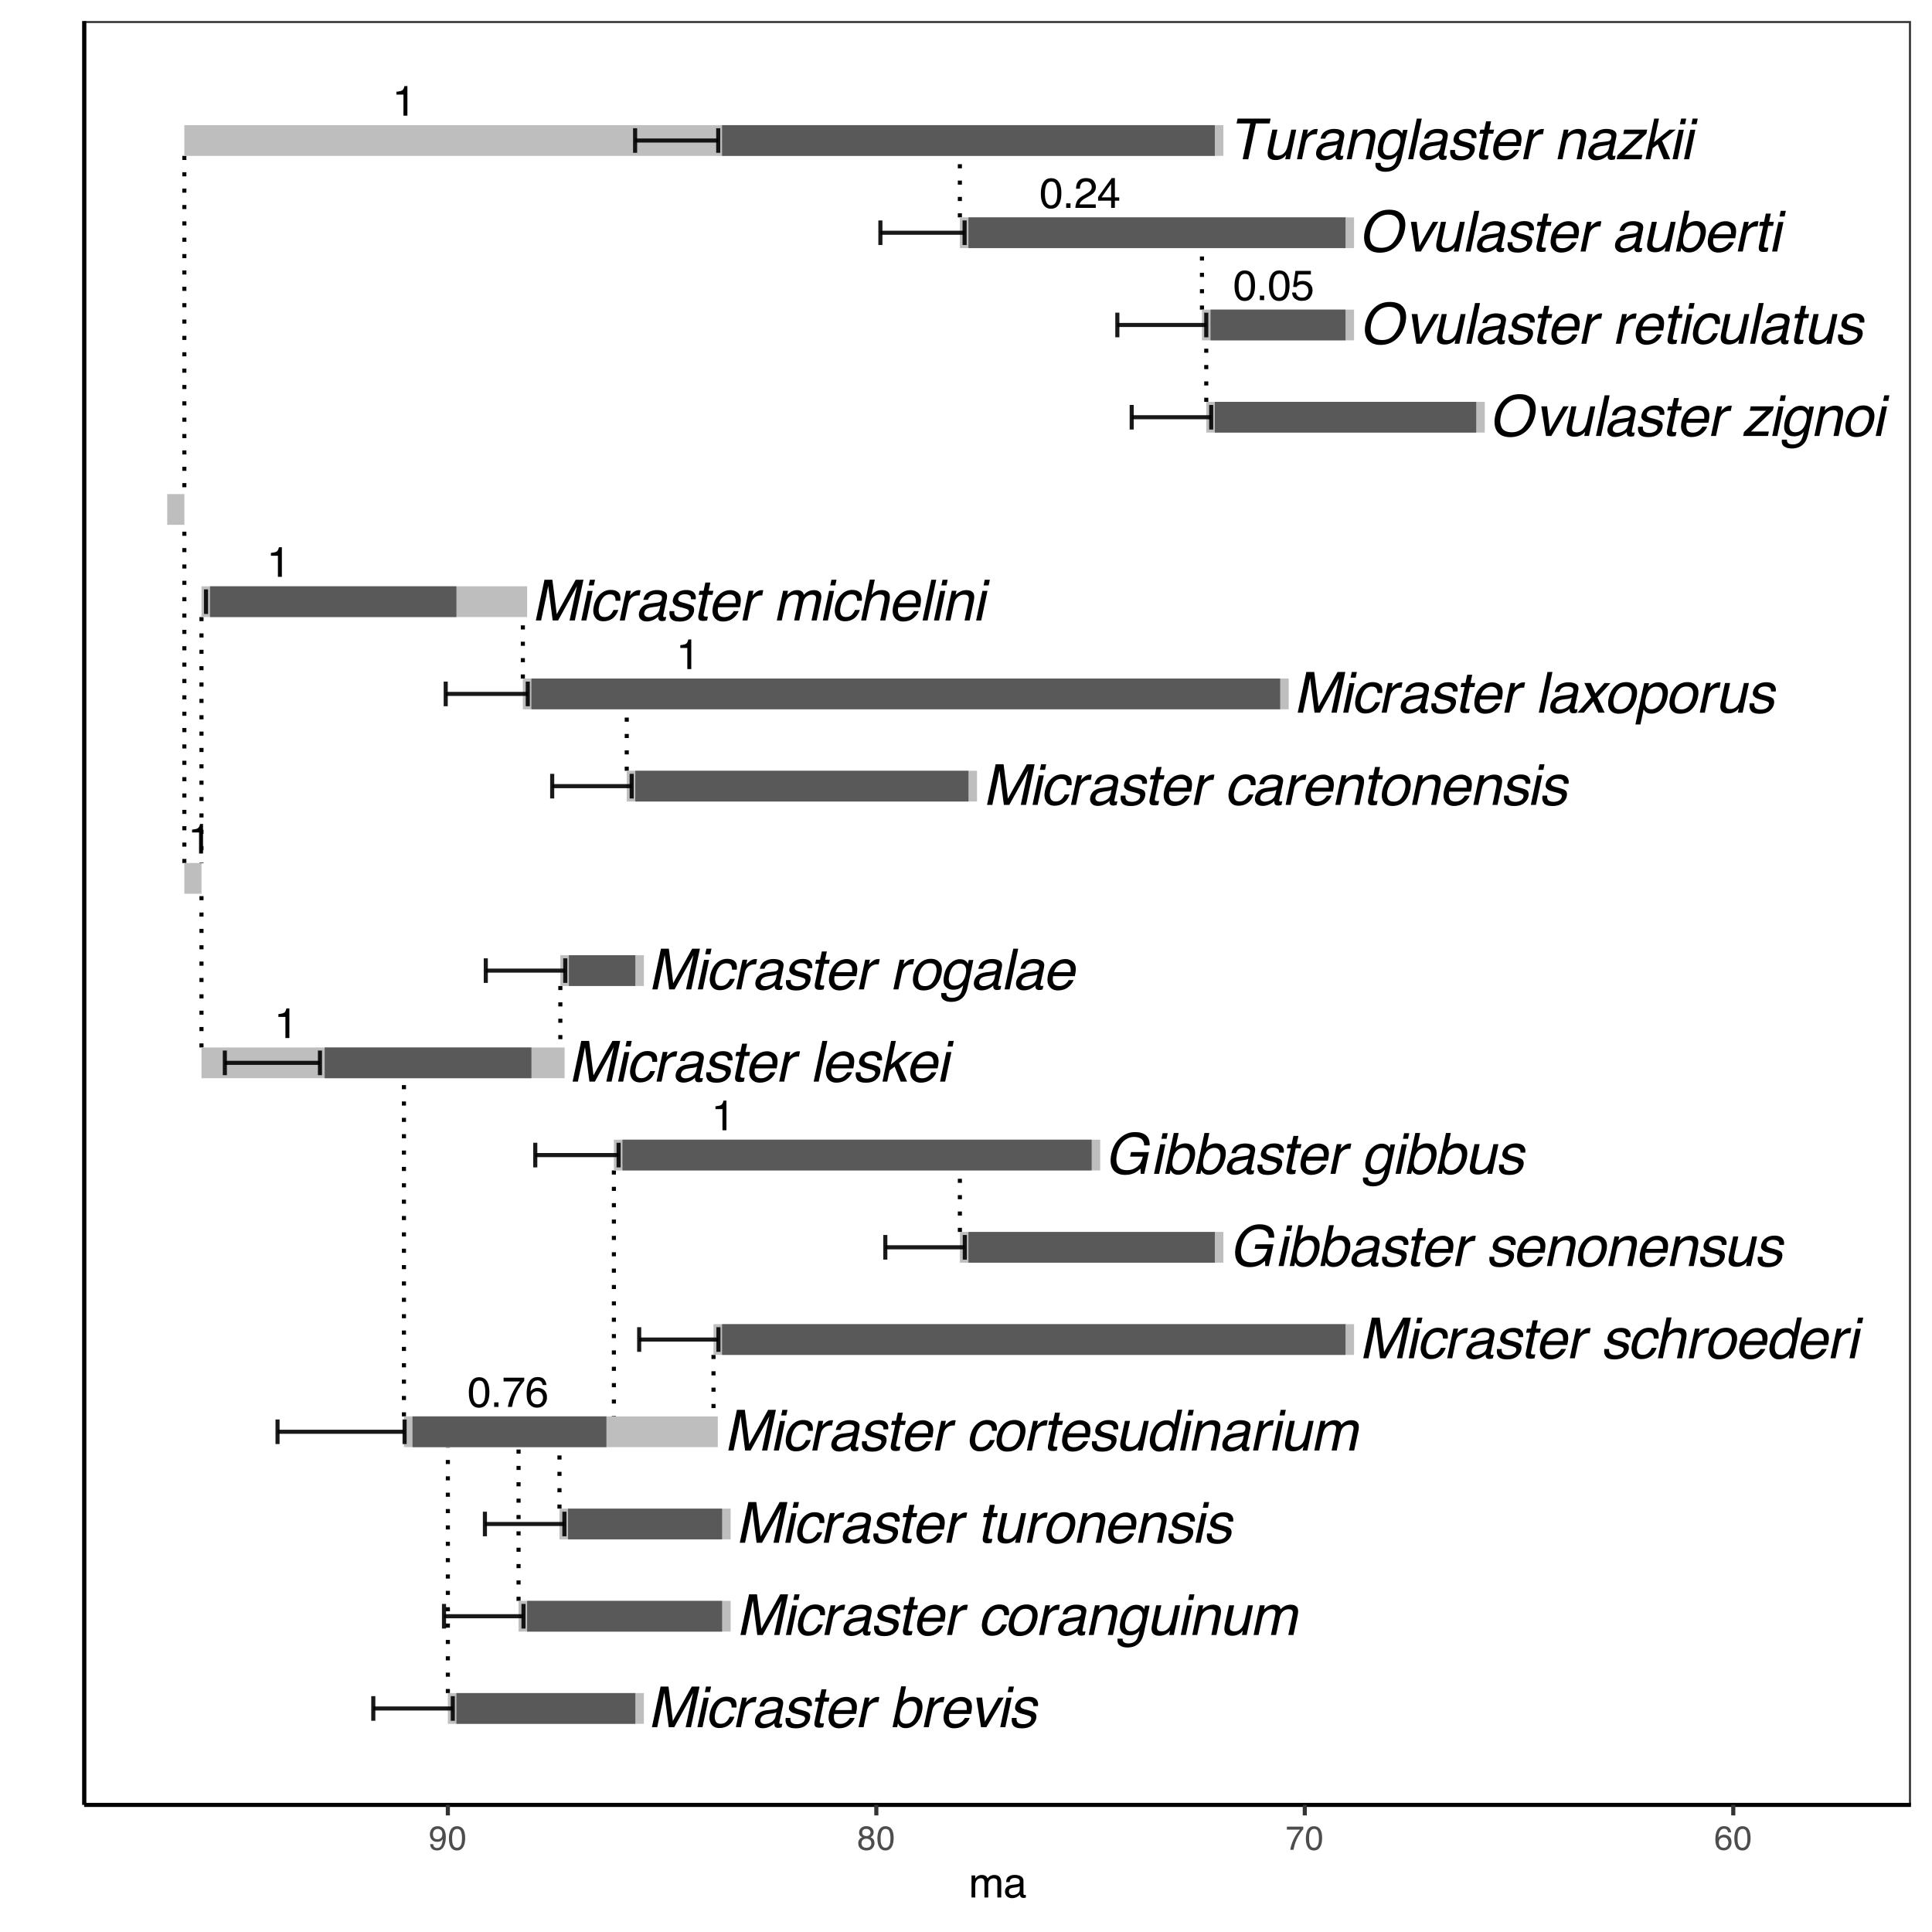 <?xml version="1.0" encoding="UTF-8"?>
<svg xmlns="http://www.w3.org/2000/svg" xmlns:xlink="http://www.w3.org/1999/xlink" width="504" height="504" viewBox="0 0 504 504">
<defs>
<g>
<g id="glyph-0-0">
<path d="M 0.484 0 L 0.484 -10.609 L 8.906 -10.609 L 8.906 0 Z M 7.578 -1.328 L 7.578 -9.281 L 1.812 -9.281 L 1.812 -1.328 Z M 7.578 -1.328 "/>
</g>
<g id="glyph-0-1">
<path d="M 3.344 -10.609 L 5.406 -10.609 L 6.547 -1.641 L 11.484 -10.609 L 13.516 -10.609 L 11.266 0 L 9.891 0 L 11.234 -6.266 C 11.273 -6.484 11.352 -6.844 11.469 -7.344 C 11.582 -7.844 11.703 -8.379 11.828 -8.953 L 6.906 0 L 5.484 0 L 4.328 -8.953 L 4.25 -8.625 C 4.195 -8.363 4.117 -7.969 4.016 -7.438 C 3.922 -6.906 3.848 -6.516 3.797 -6.266 L 2.469 0 L 1.094 0 Z M 3.344 -10.609 "/>
</g>
<g id="glyph-0-2">
<path d="M 2.594 -7.703 L 3.906 -7.703 L 2.281 0 L 0.953 0 Z M 3.203 -10.609 L 4.531 -10.609 L 4.219 -9.141 L 2.891 -9.141 Z M 3.203 -10.609 "/>
</g>
<g id="glyph-0-3">
<path d="M 8.141 -5.141 L 6.875 -5.141 C 6.906 -5.617 6.816 -6.016 6.609 -6.328 C 6.398 -6.641 5.988 -6.797 5.375 -6.797 C 4.551 -6.797 3.875 -6.391 3.344 -5.578 C 3 -5.055 2.75 -4.41 2.594 -3.641 C 2.414 -2.867 2.438 -2.219 2.656 -1.688 C 2.875 -1.156 3.332 -0.891 4.031 -0.891 C 4.57 -0.891 5.035 -1.051 5.422 -1.375 C 5.805 -1.707 6.117 -2.16 6.359 -2.734 L 7.625 -2.734 C 7.27 -1.711 6.75 -0.961 6.062 -0.484 C 5.383 -0.016 4.598 0.219 3.703 0.219 C 2.691 0.219 1.961 -0.148 1.516 -0.891 C 1.066 -1.629 0.961 -2.551 1.203 -3.656 C 1.492 -5.008 2.047 -6.066 2.859 -6.828 C 3.68 -7.586 4.602 -7.969 5.625 -7.969 C 6.5 -7.969 7.16 -7.754 7.609 -7.328 C 8.066 -6.898 8.242 -6.172 8.141 -5.141 Z M 8.141 -5.141 "/>
</g>
<g id="glyph-0-4">
<path d="M 2.625 -7.734 L 3.859 -7.734 L 3.578 -6.406 C 3.734 -6.664 4.047 -6.977 4.516 -7.344 C 4.992 -7.719 5.492 -7.906 6.016 -7.906 C 6.035 -7.906 6.07 -7.898 6.125 -7.891 C 6.188 -7.891 6.285 -7.883 6.422 -7.875 L 6.141 -6.5 C 6.055 -6.52 5.984 -6.531 5.922 -6.531 C 5.859 -6.531 5.789 -6.531 5.719 -6.531 C 5.062 -6.531 4.508 -6.32 4.062 -5.906 C 3.625 -5.488 3.348 -5.004 3.234 -4.453 L 2.297 0 L 0.984 0 Z M 2.625 -7.734 "/>
</g>
<g id="glyph-0-5">
<path d="M 3.516 -0.844 C 3.973 -0.844 4.438 -0.945 4.906 -1.156 C 5.707 -1.508 6.191 -2.086 6.359 -2.891 L 6.578 -3.938 C 6.398 -3.832 6.176 -3.742 5.906 -3.672 C 5.645 -3.609 5.395 -3.566 5.156 -3.547 L 4.344 -3.438 C 3.852 -3.375 3.477 -3.273 3.219 -3.141 C 2.77 -2.91 2.492 -2.551 2.391 -2.062 C 2.305 -1.688 2.379 -1.391 2.609 -1.172 C 2.836 -0.953 3.141 -0.844 3.516 -0.844 Z M 6.094 -4.688 C 6.395 -4.727 6.625 -4.852 6.781 -5.062 C 6.863 -5.176 6.926 -5.344 6.969 -5.562 C 7.062 -6.008 6.969 -6.332 6.688 -6.531 C 6.414 -6.727 5.988 -6.828 5.406 -6.828 C 4.727 -6.828 4.207 -6.645 3.844 -6.281 C 3.645 -6.07 3.477 -5.77 3.344 -5.375 L 2.125 -5.375 C 2.352 -6.332 2.805 -6.992 3.484 -7.359 C 4.16 -7.734 4.891 -7.922 5.672 -7.922 C 6.578 -7.922 7.281 -7.75 7.781 -7.406 C 8.27 -7.062 8.438 -6.52 8.281 -5.781 L 7.328 -1.328 C 7.305 -1.191 7.312 -1.082 7.344 -1 C 7.383 -0.914 7.492 -0.875 7.672 -0.875 C 7.723 -0.875 7.785 -0.879 7.859 -0.891 C 7.93 -0.898 8.016 -0.91 8.109 -0.922 L 7.891 0.031 C 7.68 0.094 7.52 0.129 7.406 0.141 C 7.301 0.16 7.16 0.172 6.984 0.172 C 6.535 0.172 6.242 0.008 6.109 -0.312 C 6.035 -0.477 6.008 -0.719 6.031 -1.031 C 5.688 -0.676 5.238 -0.367 4.688 -0.109 C 4.145 0.141 3.578 0.266 2.984 0.266 C 2.266 0.266 1.723 0.047 1.359 -0.391 C 0.992 -0.828 0.879 -1.375 1.016 -2.031 C 1.172 -2.75 1.516 -3.305 2.047 -3.703 C 2.578 -4.098 3.219 -4.336 3.969 -4.422 Z M 6.094 -4.688 "/>
</g>
<g id="glyph-0-6">
<path d="M 2.234 -2.422 C 2.18 -1.992 2.223 -1.664 2.359 -1.438 C 2.586 -1.008 3.109 -0.797 3.922 -0.797 C 4.398 -0.797 4.844 -0.898 5.25 -1.109 C 5.664 -1.328 5.922 -1.656 6.016 -2.094 C 6.086 -2.426 5.992 -2.676 5.734 -2.844 C 5.566 -2.945 5.223 -3.07 4.703 -3.219 L 3.734 -3.469 C 3.098 -3.633 2.648 -3.82 2.391 -4.031 C 1.898 -4.375 1.723 -4.859 1.859 -5.484 C 2.016 -6.211 2.398 -6.801 3.016 -7.25 C 3.641 -7.707 4.398 -7.938 5.297 -7.938 C 6.461 -7.938 7.227 -7.598 7.594 -6.922 C 7.832 -6.484 7.895 -6.016 7.781 -5.516 L 6.547 -5.516 C 6.586 -5.805 6.539 -6.07 6.406 -6.312 C 6.176 -6.656 5.691 -6.828 4.953 -6.828 C 4.461 -6.828 4.07 -6.734 3.781 -6.547 C 3.488 -6.359 3.312 -6.109 3.25 -5.797 C 3.176 -5.461 3.281 -5.195 3.562 -5 C 3.738 -4.875 4.004 -4.766 4.359 -4.672 L 5.172 -4.469 C 6.055 -4.238 6.641 -4.02 6.922 -3.812 C 7.348 -3.477 7.484 -2.953 7.328 -2.234 C 7.18 -1.547 6.797 -0.953 6.172 -0.453 C 5.547 0.047 4.695 0.297 3.625 0.297 C 2.477 0.297 1.719 0.035 1.344 -0.484 C 0.977 -1.004 0.859 -1.648 0.984 -2.422 Z M 2.234 -2.422 "/>
</g>
<g id="glyph-0-7">
<path d="M 3.312 -9.891 L 4.625 -9.891 L 4.172 -7.734 L 5.406 -7.734 L 5.188 -6.672 L 3.938 -6.672 L 2.875 -1.625 C 2.812 -1.352 2.863 -1.172 3.031 -1.078 C 3.125 -1.023 3.285 -1 3.516 -1 C 3.578 -1 3.645 -1 3.719 -1 C 3.789 -1.008 3.879 -1.02 3.984 -1.031 L 3.766 0 C 3.609 0.039 3.445 0.07 3.281 0.094 C 3.113 0.113 2.938 0.125 2.75 0.125 C 2.133 0.125 1.75 -0.031 1.594 -0.344 C 1.445 -0.656 1.426 -1.055 1.531 -1.547 L 2.625 -6.672 L 1.578 -6.672 L 1.812 -7.734 L 2.859 -7.734 Z M 3.312 -9.891 "/>
</g>
<g id="glyph-0-8">
<path d="M 8.328 -6.531 C 8.504 -6.133 8.582 -5.676 8.562 -5.156 C 8.562 -4.801 8.477 -4.234 8.312 -3.453 L 2.641 -3.453 C 2.492 -2.672 2.547 -2.039 2.797 -1.562 C 3.047 -1.094 3.535 -0.859 4.266 -0.859 C 4.941 -0.859 5.531 -1.082 6.031 -1.531 C 6.312 -1.789 6.539 -2.086 6.719 -2.422 L 7.984 -2.422 C 7.891 -2.141 7.711 -1.82 7.453 -1.469 C 7.191 -1.125 6.914 -0.844 6.625 -0.625 C 6.156 -0.238 5.613 0.02 5 0.156 C 4.664 0.238 4.301 0.281 3.906 0.281 C 2.945 0.281 2.207 -0.066 1.688 -0.766 C 1.164 -1.473 1.039 -2.457 1.312 -3.719 C 1.57 -4.957 2.117 -5.961 2.953 -6.734 C 3.797 -7.516 4.766 -7.906 5.859 -7.906 C 6.398 -7.906 6.898 -7.773 7.359 -7.516 C 7.828 -7.266 8.148 -6.938 8.328 -6.531 Z M 7.203 -4.484 C 7.266 -5.047 7.234 -5.5 7.109 -5.844 C 6.891 -6.469 6.363 -6.781 5.531 -6.781 C 4.938 -6.781 4.391 -6.562 3.891 -6.125 C 3.398 -5.695 3.066 -5.148 2.891 -4.484 Z M 7.203 -4.484 "/>
</g>
<g id="glyph-0-9">
</g>
<g id="glyph-0-10">
<path d="M 3.109 -10.656 L 4.375 -10.656 L 3.562 -6.797 C 3.926 -7.172 4.32 -7.453 4.75 -7.641 C 5.188 -7.836 5.641 -7.938 6.109 -7.938 C 7.066 -7.938 7.773 -7.602 8.234 -6.938 C 8.703 -6.281 8.797 -5.305 8.516 -4.016 C 8.254 -2.797 7.738 -1.781 6.969 -0.969 C 6.207 -0.156 5.301 0.25 4.25 0.25 C 3.664 0.25 3.203 0.102 2.859 -0.188 C 2.648 -0.352 2.453 -0.617 2.266 -0.984 L 2.047 0 L 0.859 0 Z M 7.172 -3.953 C 7.348 -4.766 7.316 -5.438 7.078 -5.969 C 6.836 -6.508 6.379 -6.781 5.703 -6.781 C 5.109 -6.781 4.539 -6.562 4 -6.125 C 3.469 -5.688 3.094 -4.961 2.875 -3.953 C 2.727 -3.223 2.695 -2.633 2.781 -2.188 C 2.938 -1.332 3.484 -0.906 4.422 -0.906 C 5.129 -0.906 5.711 -1.18 6.172 -1.734 C 6.641 -2.297 6.973 -3.035 7.172 -3.953 Z M 7.172 -3.953 "/>
</g>
<g id="glyph-0-11">
<path d="M 3.234 -7.734 L 3.953 -1.438 L 7.453 -7.734 L 8.875 -7.734 L 4.328 0 L 2.938 0 L 1.719 -7.734 Z M 3.234 -7.734 "/>
</g>
<g id="glyph-0-12">
<path d="M 7.125 -4 C 7.281 -4.719 7.289 -5.305 7.156 -5.766 C 6.938 -6.473 6.379 -6.828 5.484 -6.828 C 4.691 -6.828 4.051 -6.52 3.562 -5.906 C 3.07 -5.301 2.734 -4.57 2.547 -3.719 C 2.379 -2.895 2.414 -2.207 2.656 -1.656 C 2.895 -1.113 3.41 -0.844 4.203 -0.844 C 5.055 -0.844 5.711 -1.164 6.172 -1.812 C 6.641 -2.469 6.957 -3.195 7.125 -4 Z M 8.484 -4.031 C 8.223 -2.781 7.703 -1.75 6.922 -0.938 C 6.141 -0.125 5.113 0.281 3.844 0.281 C 2.77 0.281 2 -0.078 1.531 -0.797 C 1.062 -1.516 0.953 -2.484 1.203 -3.703 C 1.484 -5.004 2.035 -6.039 2.859 -6.812 C 3.68 -7.582 4.648 -7.969 5.766 -7.969 C 6.766 -7.969 7.535 -7.633 8.078 -6.969 C 8.629 -6.301 8.766 -5.32 8.484 -4.031 Z M 8.484 -4.031 "/>
</g>
<g id="glyph-0-13">
<path d="M 2.594 -7.734 L 3.828 -7.734 L 3.594 -6.641 C 4.062 -7.086 4.52 -7.41 4.969 -7.609 C 5.414 -7.805 5.891 -7.906 6.391 -7.906 C 7.492 -7.906 8.156 -7.523 8.375 -6.766 C 8.5 -6.348 8.477 -5.75 8.312 -4.969 L 7.266 0 L 5.938 0 L 6.969 -4.875 C 7.07 -5.344 7.086 -5.723 7.016 -6.016 C 6.879 -6.492 6.508 -6.734 5.906 -6.734 C 5.594 -6.734 5.332 -6.703 5.125 -6.641 C 4.738 -6.535 4.379 -6.328 4.047 -6.016 C 3.773 -5.754 3.578 -5.488 3.453 -5.219 C 3.328 -4.945 3.211 -4.555 3.109 -4.047 L 2.25 0 L 0.953 0 Z M 2.594 -7.734 "/>
</g>
<g id="glyph-0-14">
<path d="M 6.844 -7.422 C 7.062 -7.254 7.258 -7.008 7.438 -6.688 L 7.656 -7.672 L 8.844 -7.672 L 7.359 -0.625 C 7.148 0.352 6.844 1.129 6.438 1.703 C 5.664 2.742 4.531 3.266 3.031 3.266 C 2.195 3.266 1.535 3.078 1.047 2.703 C 0.555 2.336 0.363 1.754 0.469 0.953 L 1.797 0.953 C 1.785 1.305 1.852 1.578 2 1.766 C 2.227 2.055 2.66 2.203 3.297 2.203 C 4.297 2.203 5.023 1.848 5.484 1.141 C 5.742 0.723 5.984 -0.016 6.203 -1.078 C 5.859 -0.68 5.484 -0.383 5.078 -0.188 C 4.672 0 4.164 0.094 3.562 0.094 C 2.727 0.094 2.055 -0.203 1.547 -0.797 C 1.047 -1.391 0.941 -2.375 1.234 -3.75 C 1.504 -5.039 2.035 -6.051 2.828 -6.781 C 3.617 -7.508 4.461 -7.875 5.359 -7.875 C 5.961 -7.875 6.457 -7.723 6.844 -7.422 Z M 5.344 -6.719 C 4.426 -6.719 3.711 -6.289 3.203 -5.438 C 2.922 -4.977 2.703 -4.379 2.547 -3.641 C 2.359 -2.766 2.395 -2.098 2.656 -1.641 C 2.914 -1.191 3.344 -0.969 3.938 -0.969 C 4.875 -0.969 5.617 -1.391 6.172 -2.234 C 6.484 -2.711 6.707 -3.27 6.844 -3.906 C 7.051 -4.863 7.004 -5.57 6.703 -6.031 C 6.41 -6.488 5.957 -6.719 5.344 -6.719 Z M 5.344 -6.719 "/>
</g>
<g id="glyph-0-15">
<path d="M 3.891 -7.734 L 2.797 -2.594 C 2.723 -2.207 2.719 -1.891 2.781 -1.641 C 2.914 -1.172 3.301 -0.938 3.938 -0.938 C 4.832 -0.938 5.535 -1.344 6.047 -2.156 C 6.305 -2.582 6.52 -3.176 6.688 -3.938 L 7.5 -7.734 L 8.797 -7.734 L 7.156 0 L 5.922 0 L 6.172 -1.141 C 5.941 -0.848 5.68 -0.598 5.391 -0.391 C 4.805 0.004 4.16 0.203 3.453 0.203 C 2.348 0.203 1.676 -0.16 1.438 -0.891 C 1.301 -1.285 1.301 -1.816 1.438 -2.484 L 2.562 -7.734 Z M 3.891 -7.734 "/>
</g>
<g id="glyph-0-16">
<path d="M 2.594 -7.734 L 3.875 -7.734 L 3.656 -6.641 C 4.039 -7.016 4.375 -7.289 4.656 -7.469 C 5.145 -7.758 5.664 -7.906 6.219 -7.906 C 6.832 -7.906 7.297 -7.754 7.609 -7.453 C 7.785 -7.285 7.922 -7.031 8.016 -6.688 C 8.398 -7.102 8.805 -7.41 9.234 -7.609 C 9.672 -7.805 10.129 -7.906 10.609 -7.906 C 11.648 -7.906 12.281 -7.531 12.5 -6.781 C 12.613 -6.375 12.598 -5.832 12.453 -5.156 L 11.359 0 L 10.016 0 L 11.156 -5.375 C 11.258 -5.895 11.203 -6.25 10.984 -6.438 C 10.773 -6.625 10.484 -6.719 10.109 -6.719 C 9.598 -6.719 9.117 -6.547 8.672 -6.203 C 8.234 -5.867 7.93 -5.301 7.766 -4.5 L 6.812 0 L 5.484 0 L 6.562 -5.047 C 6.664 -5.578 6.688 -5.961 6.625 -6.203 C 6.5 -6.555 6.164 -6.734 5.625 -6.734 C 5.133 -6.734 4.645 -6.539 4.156 -6.156 C 3.676 -5.781 3.332 -5.098 3.125 -4.109 L 2.25 0 L 0.953 0 Z M 2.594 -7.734 "/>
</g>
<g id="glyph-0-17">
<path d="M 4.172 -0.859 C 4.773 -0.859 5.32 -1.113 5.812 -1.625 C 6.312 -2.145 6.664 -2.891 6.875 -3.859 C 7.082 -4.836 7.035 -5.562 6.734 -6.031 C 6.441 -6.5 6 -6.734 5.406 -6.734 C 4.75 -6.734 4.164 -6.484 3.656 -5.984 C 3.145 -5.484 2.785 -4.75 2.578 -3.781 C 2.398 -2.945 2.426 -2.25 2.656 -1.688 C 2.895 -1.133 3.398 -0.859 4.172 -0.859 Z M 6.812 -7.5 C 7.008 -7.352 7.219 -7.098 7.438 -6.734 L 8.266 -10.656 L 9.516 -10.656 L 7.266 0 L 6.094 0 L 6.312 -1.078 C 5.906 -0.598 5.473 -0.25 5.016 -0.031 C 4.555 0.176 4.062 0.281 3.531 0.281 C 2.664 0.281 1.992 -0.082 1.516 -0.812 C 1.035 -1.539 0.926 -2.504 1.188 -3.703 C 1.426 -4.828 1.922 -5.801 2.672 -6.625 C 3.422 -7.457 4.332 -7.875 5.406 -7.875 C 6 -7.875 6.469 -7.75 6.812 -7.5 Z M 6.812 -7.5 "/>
</g>
<g id="glyph-0-18">
<path d="M 3.219 -10.656 L 4.516 -10.656 L 3.672 -6.688 C 4.066 -7.082 4.406 -7.359 4.688 -7.516 C 5.156 -7.785 5.707 -7.922 6.344 -7.922 C 7.457 -7.922 8.129 -7.531 8.359 -6.75 C 8.484 -6.32 8.469 -5.727 8.312 -4.969 L 7.266 0 L 5.922 0 L 6.953 -4.875 C 7.078 -5.445 7.098 -5.863 7.016 -6.125 C 6.859 -6.551 6.457 -6.766 5.812 -6.766 C 5.27 -6.766 4.738 -6.578 4.219 -6.203 C 3.707 -5.836 3.344 -5.141 3.125 -4.109 L 2.25 0 L 0.953 0 Z M 3.219 -10.656 "/>
</g>
<g id="glyph-0-19">
<path d="M 10.484 -10.312 C 11.422 -9.758 11.863 -8.789 11.812 -7.406 L 10.375 -7.406 C 10.375 -8.176 10.141 -8.738 9.672 -9.094 C 9.203 -9.445 8.551 -9.625 7.719 -9.625 C 6.738 -9.625 5.832 -9.254 5 -8.516 C 4.176 -7.773 3.609 -6.676 3.297 -5.219 C 3.023 -3.957 3.082 -2.93 3.469 -2.141 C 3.852 -1.348 4.676 -0.953 5.938 -0.953 C 6.895 -0.953 7.742 -1.227 8.484 -1.781 C 9.234 -2.344 9.742 -3.242 10.016 -4.484 L 6.703 -4.484 L 6.953 -5.672 L 11.625 -5.672 L 10.406 0 L 9.484 0 L 9.422 -1.359 C 8.828 -0.828 8.316 -0.457 7.891 -0.25 C 7.18 0.102 6.344 0.281 5.375 0.281 C 4.113 0.281 3.117 -0.125 2.391 -0.938 C 1.617 -1.957 1.426 -3.359 1.812 -5.141 C 2.188 -6.922 2.969 -8.336 4.156 -9.391 C 5.281 -10.391 6.57 -10.891 8.031 -10.891 C 9.02 -10.891 9.836 -10.695 10.484 -10.312 Z M 10.484 -10.312 "/>
</g>
<g id="glyph-0-20">
<path d="M 3.25 -10.609 L 4.547 -10.609 L 2.297 0 L 0.984 0 Z M 3.25 -10.609 "/>
</g>
<g id="glyph-0-21">
<path d="M 3.172 -10.609 L 4.422 -10.609 L 3.109 -4.453 L 7.156 -7.734 L 8.812 -7.734 L 5.234 -4.844 L 7.344 0 L 5.672 0 L 4.094 -3.906 L 2.781 -2.906 L 2.172 0 L 0.922 0 Z M 3.172 -10.609 "/>
</g>
<g id="glyph-0-22">
<path d="M 1.859 -7.734 L 3.547 -7.734 L 4.734 -5.016 L 7.109 -7.734 L 8.688 -7.703 L 5.281 -3.969 L 7.172 0 L 5.516 0 L 4.203 -2.906 L 1.734 0 L 0.078 0 L 3.641 -3.969 Z M 1.859 -7.734 "/>
</g>
<g id="glyph-0-23">
<path d="M 7.172 -3.922 C 7.297 -4.535 7.316 -5.062 7.234 -5.5 C 7.078 -6.352 6.551 -6.781 5.656 -6.781 C 4.758 -6.781 4.047 -6.332 3.516 -5.438 C 3.234 -4.945 3.016 -4.332 2.859 -3.594 C 2.734 -3 2.719 -2.492 2.812 -2.078 C 2.977 -1.273 3.508 -0.875 4.406 -0.875 C 5.008 -0.875 5.566 -1.129 6.078 -1.641 C 6.586 -2.148 6.953 -2.91 7.172 -3.922 Z M 2.484 -7.703 L 3.75 -7.703 L 3.531 -6.672 C 3.863 -7.023 4.207 -7.301 4.562 -7.5 C 5.062 -7.781 5.609 -7.922 6.203 -7.922 C 7.078 -7.922 7.75 -7.582 8.219 -6.906 C 8.688 -6.238 8.785 -5.281 8.516 -4.031 C 8.16 -2.352 7.469 -1.148 6.438 -0.422 C 5.781 0.035 5.078 0.266 4.328 0.266 C 3.742 0.266 3.285 0.133 2.953 -0.125 C 2.742 -0.27 2.535 -0.516 2.328 -0.859 L 1.5 3.078 L 0.188 3.078 Z M 2.484 -7.703 "/>
</g>
<g id="glyph-0-24">
<path d="M 11.797 -9.094 C 12.305 -8.156 12.406 -6.953 12.094 -5.484 C 11.75 -3.898 11.066 -2.582 10.047 -1.531 C 8.836 -0.301 7.359 0.312 5.609 0.312 C 3.973 0.312 2.805 -0.227 2.109 -1.312 C 1.492 -2.352 1.352 -3.664 1.688 -5.25 C 1.988 -6.688 2.609 -7.914 3.547 -8.938 C 4.734 -10.25 6.223 -10.906 8.016 -10.906 C 9.891 -10.906 11.148 -10.301 11.797 -9.094 Z M 10.609 -5.469 C 10.867 -6.719 10.754 -7.723 10.266 -8.484 C 9.773 -9.242 8.969 -9.625 7.844 -9.625 C 6.738 -9.625 5.758 -9.242 4.906 -8.484 C 4.051 -7.734 3.469 -6.625 3.156 -5.156 C 2.906 -3.977 2.988 -2.984 3.406 -2.172 C 3.832 -1.367 4.711 -0.969 6.047 -0.969 C 7.316 -0.969 8.332 -1.422 9.094 -2.328 C 9.852 -3.242 10.359 -4.289 10.609 -5.469 Z M 10.609 -5.469 "/>
</g>
<g id="glyph-0-25">
<path d="M 0.594 -1.031 L 6.359 -6.578 L 2.109 -6.578 L 2.359 -7.734 L 8.359 -7.734 L 8.125 -6.672 L 2.406 -1.156 L 7.094 -1.156 L 6.844 0 L 0.375 0 Z M 0.594 -1.031 "/>
</g>
<g id="glyph-0-26">
<path d="M 11.109 -10.609 L 10.844 -9.344 L 7.266 -9.344 L 5.281 0 L 3.812 0 L 5.797 -9.344 L 2.219 -9.344 L 2.5 -10.609 Z M 11.109 -10.609 "/>
</g>
<g id="glyph-1-0">
<path d="M 0.359 0 L 0.359 -7.953 L 6.672 -7.953 L 6.672 0 Z M 5.672 -1 L 5.672 -6.953 L 1.359 -6.953 L 1.359 -1 Z M 5.672 -1 "/>
</g>
<g id="glyph-1-1">
<path d="M 3 -7.75 C 4 -7.75 4.723 -7.336 5.172 -6.516 C 5.523 -5.879 5.703 -5.004 5.703 -3.891 C 5.703 -2.836 5.547 -1.961 5.234 -1.266 C 4.773 -0.273 4.031 0.219 3 0.219 C 2.062 0.219 1.367 -0.188 0.922 -1 C 0.535 -1.676 0.344 -2.582 0.344 -3.719 C 0.344 -4.602 0.457 -5.359 0.688 -5.984 C 1.113 -7.16 1.883 -7.75 3 -7.75 Z M 2.984 -0.672 C 3.492 -0.672 3.895 -0.895 4.188 -1.344 C 4.488 -1.789 4.641 -2.625 4.641 -3.844 C 4.641 -4.727 4.531 -5.453 4.312 -6.016 C 4.102 -6.586 3.688 -6.875 3.062 -6.875 C 2.488 -6.875 2.066 -6.602 1.797 -6.062 C 1.535 -5.531 1.406 -4.738 1.406 -3.688 C 1.406 -2.895 1.488 -2.258 1.656 -1.781 C 1.914 -1.039 2.359 -0.672 2.984 -0.672 Z M 2.984 -0.672 "/>
</g>
<g id="glyph-1-2">
<path d="M 0.953 -1.188 L 2.078 -1.188 L 2.078 0 L 0.953 0 Z M 0.953 -1.188 "/>
</g>
<g id="glyph-1-3">
<path d="M 5.797 -7.625 L 5.797 -6.781 C 5.547 -6.531 5.211 -6.102 4.797 -5.5 C 4.391 -4.906 4.023 -4.266 3.703 -3.578 C 3.391 -2.898 3.156 -2.285 3 -1.734 C 2.895 -1.367 2.758 -0.789 2.594 0 L 1.516 0 C 1.754 -1.477 2.297 -2.953 3.141 -4.422 C 3.629 -5.273 4.148 -6.016 4.703 -6.641 L 0.406 -6.641 L 0.406 -7.625 Z M 5.797 -7.625 "/>
</g>
<g id="glyph-1-4">
<path d="M 3.25 -7.797 C 4.113 -7.797 4.711 -7.566 5.047 -7.109 C 5.391 -6.66 5.562 -6.195 5.562 -5.719 L 4.609 -5.719 C 4.547 -6.031 4.453 -6.273 4.328 -6.453 C 4.086 -6.773 3.734 -6.938 3.266 -6.938 C 2.711 -6.938 2.273 -6.68 1.953 -6.172 C 1.641 -5.672 1.461 -4.953 1.422 -4.016 C 1.648 -4.336 1.93 -4.582 2.266 -4.75 C 2.578 -4.895 2.926 -4.969 3.312 -4.969 C 3.957 -4.969 4.52 -4.758 5 -4.344 C 5.488 -3.926 5.734 -3.305 5.734 -2.484 C 5.734 -1.785 5.504 -1.16 5.047 -0.609 C 4.586 -0.066 3.938 0.203 3.094 0.203 C 2.363 0.203 1.734 -0.07 1.203 -0.625 C 0.68 -1.176 0.422 -2.102 0.422 -3.406 C 0.422 -4.375 0.535 -5.191 0.766 -5.859 C 1.223 -7.148 2.051 -7.797 3.25 -7.797 Z M 3.172 -0.672 C 3.68 -0.672 4.062 -0.844 4.312 -1.188 C 4.57 -1.531 4.703 -1.938 4.703 -2.406 C 4.703 -2.801 4.586 -3.176 4.359 -3.531 C 4.141 -3.895 3.727 -4.078 3.125 -4.078 C 2.707 -4.078 2.336 -3.938 2.016 -3.656 C 1.703 -3.383 1.547 -2.969 1.547 -2.406 C 1.547 -1.914 1.688 -1.504 1.969 -1.172 C 2.258 -0.836 2.66 -0.672 3.172 -0.672 Z M 3.172 -0.672 "/>
</g>
<g id="glyph-1-5">
<path d="M 1.062 -5.5 L 1.062 -6.234 C 1.77 -6.305 2.258 -6.422 2.531 -6.578 C 2.812 -6.742 3.02 -7.125 3.156 -7.719 L 3.922 -7.719 L 3.922 0 L 2.891 0 L 2.891 -5.5 Z M 1.062 -5.5 "/>
</g>
<g id="glyph-1-6">
<path d="M 1.375 -1.984 C 1.438 -1.422 1.691 -1.035 2.141 -0.828 C 2.367 -0.711 2.641 -0.656 2.953 -0.656 C 3.523 -0.656 3.945 -0.836 4.219 -1.203 C 4.5 -1.578 4.641 -1.988 4.641 -2.438 C 4.641 -2.977 4.473 -3.395 4.141 -3.688 C 3.816 -3.988 3.426 -4.141 2.969 -4.141 C 2.625 -4.141 2.332 -4.07 2.094 -3.938 C 1.852 -3.812 1.648 -3.633 1.484 -3.406 L 0.641 -3.453 L 1.234 -7.625 L 5.266 -7.625 L 5.266 -6.688 L 1.953 -6.688 L 1.625 -4.531 C 1.812 -4.664 1.984 -4.77 2.141 -4.844 C 2.43 -4.957 2.766 -5.016 3.141 -5.016 C 3.859 -5.016 4.461 -4.785 4.953 -4.328 C 5.453 -3.867 5.703 -3.285 5.703 -2.578 C 5.703 -1.848 5.473 -1.203 5.016 -0.641 C 4.566 -0.086 3.844 0.188 2.844 0.188 C 2.219 0.188 1.66 0.008 1.172 -0.344 C 0.68 -0.695 0.41 -1.242 0.359 -1.984 Z M 1.375 -1.984 "/>
</g>
<g id="glyph-1-7">
<path d="M 0.344 0 C 0.383 -0.664 0.523 -1.242 0.766 -1.734 C 1.004 -2.234 1.473 -2.688 2.172 -3.094 L 3.203 -3.688 C 3.672 -3.957 4 -4.191 4.188 -4.391 C 4.477 -4.691 4.625 -5.035 4.625 -5.422 C 4.625 -5.867 4.488 -6.223 4.219 -6.484 C 3.945 -6.754 3.586 -6.891 3.141 -6.891 C 2.473 -6.891 2.008 -6.633 1.75 -6.125 C 1.613 -5.852 1.539 -5.477 1.531 -5 L 0.531 -5 C 0.539 -5.676 0.664 -6.227 0.906 -6.656 C 1.332 -7.406 2.078 -7.781 3.141 -7.781 C 4.035 -7.781 4.688 -7.539 5.094 -7.062 C 5.5 -6.582 5.703 -6.047 5.703 -5.453 C 5.703 -4.836 5.484 -4.312 5.047 -3.875 C 4.797 -3.613 4.344 -3.301 3.688 -2.938 L 2.953 -2.531 C 2.598 -2.332 2.32 -2.145 2.125 -1.969 C 1.758 -1.656 1.531 -1.305 1.438 -0.922 L 5.672 -0.922 L 5.672 0 Z M 0.344 0 "/>
</g>
<g id="glyph-1-8">
<path d="M 3.672 -2.75 L 3.672 -6.266 L 1.188 -2.75 Z M 3.688 0 L 3.688 -1.891 L 0.281 -1.891 L 0.281 -2.844 L 3.828 -7.781 L 4.656 -7.781 L 4.656 -2.75 L 5.797 -2.75 L 5.797 -1.891 L 4.656 -1.891 L 4.656 0 Z M 3.688 0 "/>
</g>
<g id="glyph-2-0">
<path d="M 0.281 0 L 0.281 -6.312 L 5.297 -6.312 L 5.297 0 Z M 4.5 -0.797 L 4.5 -5.516 L 1.078 -5.516 L 1.078 -0.797 Z M 4.5 -0.797 "/>
</g>
<g id="glyph-2-1">
<path d="M 2.578 -6.172 C 3.266 -6.172 3.742 -5.992 4.016 -5.641 C 4.285 -5.285 4.422 -4.922 4.422 -4.547 L 3.656 -4.547 C 3.602 -4.785 3.531 -4.973 3.438 -5.109 C 3.25 -5.367 2.961 -5.5 2.578 -5.5 C 2.148 -5.5 1.805 -5.297 1.547 -4.891 C 1.297 -4.492 1.156 -3.926 1.125 -3.188 C 1.301 -3.445 1.523 -3.641 1.797 -3.766 C 2.047 -3.879 2.32 -3.938 2.625 -3.938 C 3.133 -3.938 3.582 -3.77 3.969 -3.438 C 4.352 -3.113 4.547 -2.625 4.547 -1.969 C 4.547 -1.414 4.363 -0.922 4 -0.484 C 3.633 -0.055 3.117 0.156 2.453 0.156 C 1.867 0.156 1.367 -0.062 0.953 -0.5 C 0.535 -0.938 0.328 -1.672 0.328 -2.703 C 0.328 -3.461 0.422 -4.109 0.609 -4.641 C 0.961 -5.66 1.617 -6.172 2.578 -6.172 Z M 2.516 -0.531 C 2.922 -0.531 3.223 -0.664 3.422 -0.938 C 3.629 -1.207 3.734 -1.531 3.734 -1.906 C 3.734 -2.219 3.641 -2.516 3.453 -2.797 C 3.273 -3.086 2.953 -3.234 2.484 -3.234 C 2.148 -3.234 1.859 -3.125 1.609 -2.906 C 1.359 -2.688 1.234 -2.352 1.234 -1.906 C 1.234 -1.52 1.344 -1.191 1.562 -0.922 C 1.789 -0.66 2.109 -0.531 2.516 -0.531 Z M 2.516 -0.531 "/>
</g>
<g id="glyph-2-2">
<path d="M 2.375 -6.156 C 3.176 -6.156 3.754 -5.828 4.109 -5.172 C 4.379 -4.66 4.516 -3.961 4.516 -3.078 C 4.516 -2.242 4.391 -1.555 4.141 -1.016 C 3.785 -0.223 3.195 0.172 2.375 0.172 C 1.633 0.172 1.082 -0.148 0.719 -0.797 C 0.426 -1.328 0.281 -2.047 0.281 -2.953 C 0.281 -3.648 0.367 -4.25 0.547 -4.75 C 0.879 -5.688 1.488 -6.156 2.375 -6.156 Z M 2.375 -0.531 C 2.77 -0.531 3.086 -0.707 3.328 -1.062 C 3.566 -1.426 3.688 -2.086 3.688 -3.047 C 3.688 -3.754 3.598 -4.332 3.422 -4.781 C 3.254 -5.227 2.922 -5.453 2.422 -5.453 C 1.973 -5.453 1.641 -5.238 1.422 -4.812 C 1.211 -4.383 1.109 -3.754 1.109 -2.922 C 1.109 -2.297 1.176 -1.789 1.312 -1.406 C 1.52 -0.82 1.875 -0.531 2.375 -0.531 Z M 2.375 -0.531 "/>
</g>
<g id="glyph-2-3">
<path d="M 4.594 -6.047 L 4.594 -5.375 C 4.395 -5.176 4.129 -4.836 3.797 -4.359 C 3.473 -3.891 3.188 -3.379 2.938 -2.828 C 2.688 -2.297 2.5 -1.812 2.375 -1.375 C 2.289 -1.082 2.18 -0.625 2.047 0 L 1.203 0 C 1.391 -1.176 1.816 -2.344 2.484 -3.5 C 2.879 -4.188 3.289 -4.773 3.719 -5.266 L 0.328 -5.266 L 0.328 -6.047 Z M 4.594 -6.047 "/>
</g>
<g id="glyph-2-4">
<path d="M 2.391 -3.578 C 2.734 -3.578 3 -3.672 3.188 -3.859 C 3.383 -4.047 3.484 -4.273 3.484 -4.547 C 3.484 -4.773 3.391 -4.984 3.203 -5.172 C 3.016 -5.359 2.734 -5.453 2.359 -5.453 C 1.992 -5.453 1.727 -5.359 1.562 -5.172 C 1.395 -4.984 1.312 -4.758 1.312 -4.5 C 1.312 -4.207 1.414 -3.977 1.625 -3.812 C 1.844 -3.656 2.098 -3.578 2.391 -3.578 Z M 2.438 -0.531 C 2.801 -0.531 3.098 -0.625 3.328 -0.812 C 3.566 -1.008 3.688 -1.301 3.688 -1.688 C 3.688 -2.082 3.562 -2.383 3.312 -2.594 C 3.07 -2.801 2.766 -2.906 2.391 -2.906 C 2.016 -2.906 1.707 -2.797 1.469 -2.578 C 1.238 -2.367 1.125 -2.078 1.125 -1.703 C 1.125 -1.391 1.227 -1.113 1.438 -0.875 C 1.656 -0.645 1.988 -0.531 2.438 -0.531 Z M 1.344 -3.281 C 1.125 -3.375 0.957 -3.477 0.844 -3.594 C 0.613 -3.82 0.5 -4.125 0.5 -4.5 C 0.5 -4.957 0.664 -5.348 1 -5.672 C 1.332 -6.004 1.801 -6.172 2.406 -6.172 C 3 -6.172 3.461 -6.016 3.797 -5.703 C 4.129 -5.391 4.297 -5.023 4.297 -4.609 C 4.297 -4.223 4.195 -3.914 4 -3.688 C 3.895 -3.551 3.727 -3.414 3.5 -3.281 C 3.758 -3.164 3.961 -3.031 4.109 -2.875 C 4.379 -2.594 4.516 -2.223 4.516 -1.766 C 4.516 -1.223 4.332 -0.766 3.969 -0.391 C 3.602 -0.016 3.086 0.172 2.422 0.172 C 1.828 0.172 1.32 0.008 0.906 -0.312 C 0.488 -0.633 0.281 -1.109 0.281 -1.734 C 0.281 -2.086 0.367 -2.395 0.547 -2.656 C 0.723 -2.926 0.988 -3.133 1.344 -3.281 Z M 1.344 -3.281 "/>
</g>
<g id="glyph-2-5">
<path d="M 1.172 -1.484 C 1.191 -1.055 1.352 -0.758 1.656 -0.594 C 1.82 -0.508 2 -0.469 2.188 -0.469 C 2.562 -0.469 2.879 -0.617 3.141 -0.922 C 3.398 -1.234 3.582 -1.863 3.688 -2.812 C 3.52 -2.539 3.305 -2.348 3.047 -2.234 C 2.797 -2.129 2.523 -2.078 2.234 -2.078 C 1.641 -2.078 1.172 -2.258 0.828 -2.625 C 0.484 -2.988 0.312 -3.461 0.312 -4.047 C 0.312 -4.609 0.477 -5.098 0.812 -5.516 C 1.156 -5.941 1.66 -6.156 2.328 -6.156 C 3.223 -6.156 3.844 -5.754 4.188 -4.953 C 4.375 -4.504 4.469 -3.945 4.469 -3.281 C 4.469 -2.531 4.352 -1.863 4.125 -1.281 C 3.75 -0.312 3.113 0.172 2.219 0.172 C 1.625 0.172 1.172 0.016 0.859 -0.297 C 0.547 -0.609 0.391 -1.004 0.391 -1.484 Z M 2.344 -2.75 C 2.645 -2.75 2.922 -2.848 3.172 -3.047 C 3.43 -3.254 3.562 -3.609 3.562 -4.109 C 3.562 -4.566 3.445 -4.906 3.219 -5.125 C 2.988 -5.344 2.695 -5.453 2.344 -5.453 C 1.969 -5.453 1.664 -5.32 1.438 -5.062 C 1.219 -4.812 1.109 -4.477 1.109 -4.062 C 1.109 -3.656 1.207 -3.332 1.406 -3.094 C 1.602 -2.863 1.914 -2.75 2.344 -2.75 Z M 2.344 -2.75 "/>
</g>
<g id="glyph-3-0">
<path d="M 0.359 0 L 0.359 -7.891 L 6.625 -7.891 L 6.625 0 Z M 5.625 -0.984 L 5.625 -6.906 L 1.344 -6.906 L 1.344 -0.984 Z M 5.625 -0.984 "/>
</g>
<g id="glyph-3-1">
<path d="M 0.703 -5.75 L 1.672 -5.75 L 1.672 -4.938 C 1.898 -5.219 2.102 -5.422 2.281 -5.547 C 2.602 -5.766 2.969 -5.875 3.375 -5.875 C 3.832 -5.875 4.203 -5.766 4.484 -5.547 C 4.641 -5.41 4.781 -5.219 4.906 -4.969 C 5.125 -5.281 5.379 -5.508 5.672 -5.656 C 5.961 -5.801 6.285 -5.875 6.641 -5.875 C 7.41 -5.875 7.938 -5.598 8.219 -5.047 C 8.375 -4.742 8.453 -4.336 8.453 -3.828 L 8.453 0 L 7.438 0 L 7.438 -4 C 7.438 -4.383 7.344 -4.645 7.156 -4.781 C 6.969 -4.926 6.734 -5 6.453 -5 C 6.078 -5 5.75 -4.867 5.469 -4.609 C 5.195 -4.359 5.062 -3.938 5.062 -3.344 L 5.062 0 L 4.078 0 L 4.078 -3.75 C 4.078 -4.145 4.031 -4.43 3.938 -4.609 C 3.789 -4.879 3.52 -5.016 3.125 -5.016 C 2.758 -5.016 2.426 -4.867 2.125 -4.578 C 1.82 -4.297 1.672 -3.785 1.672 -3.047 L 1.672 0 L 0.703 0 Z M 0.703 -5.75 "/>
</g>
<g id="glyph-3-2">
<path d="M 1.453 -1.531 C 1.453 -1.25 1.551 -1.023 1.75 -0.859 C 1.957 -0.703 2.203 -0.625 2.484 -0.625 C 2.816 -0.625 3.145 -0.703 3.469 -0.859 C 4.008 -1.117 4.281 -1.551 4.281 -2.156 L 4.281 -2.922 C 4.156 -2.848 4 -2.785 3.812 -2.734 C 3.633 -2.691 3.453 -2.656 3.266 -2.625 L 2.688 -2.562 C 2.332 -2.508 2.066 -2.438 1.891 -2.344 C 1.598 -2.164 1.453 -1.895 1.453 -1.531 Z M 3.797 -3.484 C 4.016 -3.516 4.16 -3.609 4.234 -3.766 C 4.273 -3.848 4.297 -3.973 4.297 -4.141 C 4.297 -4.461 4.176 -4.695 3.938 -4.844 C 3.707 -5 3.375 -5.078 2.938 -5.078 C 2.438 -5.078 2.082 -4.941 1.875 -4.672 C 1.75 -4.516 1.672 -4.289 1.641 -4 L 0.734 -4 C 0.754 -4.707 0.984 -5.195 1.422 -5.469 C 1.867 -5.75 2.383 -5.891 2.969 -5.891 C 3.645 -5.891 4.191 -5.758 4.609 -5.5 C 5.035 -5.25 5.25 -4.848 5.25 -4.297 L 5.25 -0.984 C 5.25 -0.891 5.266 -0.812 5.297 -0.75 C 5.336 -0.688 5.426 -0.656 5.562 -0.656 C 5.602 -0.656 5.648 -0.656 5.703 -0.656 C 5.766 -0.664 5.82 -0.676 5.875 -0.688 L 5.875 0.031 C 5.727 0.07 5.613 0.098 5.531 0.109 C 5.457 0.117 5.352 0.125 5.219 0.125 C 4.883 0.125 4.641 0.004 4.484 -0.234 C 4.41 -0.359 4.359 -0.535 4.328 -0.766 C 4.129 -0.504 3.844 -0.281 3.469 -0.094 C 3.102 0.094 2.695 0.188 2.25 0.188 C 1.719 0.188 1.281 0.023 0.938 -0.297 C 0.602 -0.617 0.438 -1.023 0.438 -1.516 C 0.438 -2.047 0.602 -2.457 0.938 -2.75 C 1.27 -3.039 1.707 -3.223 2.25 -3.297 Z M 2.984 -5.891 Z M 2.984 -5.891 "/>
</g>
</g>
<clipPath id="clip-0">
<path clip-rule="nonzero" d="M 21.957 5.48 L 498.52 5.48 L 498.52 470.852 L 21.957 470.852 Z M 21.957 5.48 "/>
</clipPath>
</defs>
<rect x="-50.4" y="-50.4" width="604.8" height="604.8" fill="rgb(100%, 100%, 100%)" fill-opacity="1"/>
<rect x="-50.4" y="-50.4" width="604.8" height="604.8" fill="rgb(100%, 100%, 100%)" fill-opacity="1"/>
<path fill="none" stroke-width="1.067" stroke-linecap="round" stroke-linejoin="round" stroke="rgb(100%, 100%, 100%)" stroke-opacity="1" stroke-miterlimit="10" d="M 0 504 L 504 504 L 504 0 L 0 0 Z M 0 504 "/>
<path fill="none" stroke-width="1.067" stroke-linecap="butt" stroke-linejoin="round" stroke="rgb(0%, 0%, 0%)" stroke-opacity="1" stroke-dasharray="1.067 3.201" stroke-miterlimit="10" d="M 116.832 441.676 L 116.832 377.516 "/>
<path fill="none" stroke-width="1.067" stroke-linecap="butt" stroke-linejoin="round" stroke="rgb(0%, 0%, 0%)" stroke-opacity="1" stroke-dasharray="1.067 3.201" stroke-miterlimit="10" d="M 135.277 417.617 L 135.277 377.516 "/>
<path fill="none" stroke-width="1.067" stroke-linecap="butt" stroke-linejoin="round" stroke="rgb(0%, 0%, 0%)" stroke-opacity="1" stroke-dasharray="1.067 3.201" stroke-miterlimit="10" d="M 145.949 393.555 L 145.949 377.516 "/>
<path fill="none" stroke-width="1.067" stroke-linecap="butt" stroke-linejoin="round" stroke="rgb(0%, 0%, 0%)" stroke-opacity="1" stroke-dasharray="1.067 3.201" stroke-miterlimit="10" d="M 105.375 369.496 L 105.375 281.273 "/>
<path fill="none" stroke-width="1.067" stroke-linecap="butt" stroke-linejoin="round" stroke="rgb(0%, 0%, 0%)" stroke-opacity="1" stroke-dasharray="1.067 3.201" stroke-miterlimit="10" d="M 186.133 353.453 L 186.133 369.496 "/>
<path fill="none" stroke-width="1.067" stroke-linecap="butt" stroke-linejoin="round" stroke="rgb(0%, 0%, 0%)" stroke-opacity="1" stroke-dasharray="1.067 3.201" stroke-miterlimit="10" d="M 250.402 321.375 L 250.402 305.332 "/>
<path fill="none" stroke-width="1.067" stroke-linecap="butt" stroke-linejoin="round" stroke="rgb(0%, 0%, 0%)" stroke-opacity="1" stroke-dasharray="1.067 3.201" stroke-miterlimit="10" d="M 160.145 305.332 L 160.145 369.496 "/>
<path fill="none" stroke-width="1.067" stroke-linecap="butt" stroke-linejoin="round" stroke="rgb(0%, 0%, 0%)" stroke-opacity="1" stroke-dasharray="1.067 3.201" stroke-miterlimit="10" d="M 52.562 273.254 L 52.562 233.152 "/>
<path fill="none" stroke-width="1.067" stroke-linecap="butt" stroke-linejoin="round" stroke="rgb(0%, 0%, 0%)" stroke-opacity="1" stroke-dasharray="1.067 3.201" stroke-miterlimit="10" d="M 146.176 257.211 L 146.176 273.254 "/>
<path fill="none" stroke-width="1.067" stroke-linecap="butt" stroke-linejoin="round" stroke="rgb(0%, 0%, 0%)" stroke-opacity="1" stroke-dasharray="1.067 3.201" stroke-miterlimit="10" d="M 48.09 225.133 L 48.09 136.91 "/>
<path fill="none" stroke-width="1.067" stroke-linecap="butt" stroke-linejoin="round" stroke="rgb(0%, 0%, 0%)" stroke-opacity="1" stroke-dasharray="1.067 3.201" stroke-miterlimit="10" d="M 163.5 201.07 L 163.5 185.031 "/>
<path fill="none" stroke-width="1.067" stroke-linecap="butt" stroke-linejoin="round" stroke="rgb(0%, 0%, 0%)" stroke-opacity="1" stroke-dasharray="1.067 3.201" stroke-miterlimit="10" d="M 136.395 177.012 L 136.395 160.969 "/>
<path fill="none" stroke-width="1.067" stroke-linecap="butt" stroke-linejoin="round" stroke="rgb(0%, 0%, 0%)" stroke-opacity="1" stroke-dasharray="1.067 3.201" stroke-miterlimit="10" d="M 52.562 160.969 L 52.562 225.133 "/>
<path fill="none" stroke-width="1.067" stroke-linecap="butt" stroke-linejoin="round" stroke="rgb(0%, 0%, 0%)" stroke-opacity="1" stroke-dasharray="1.067 3.201" stroke-miterlimit="10" d="M 314.676 104.828 L 314.676 88.789 "/>
<path fill="none" stroke-width="1.067" stroke-linecap="butt" stroke-linejoin="round" stroke="rgb(0%, 0%, 0%)" stroke-opacity="1" stroke-dasharray="1.067 3.201" stroke-miterlimit="10" d="M 313.555 80.77 L 313.555 64.727 "/>
<path fill="none" stroke-width="1.067" stroke-linecap="butt" stroke-linejoin="round" stroke="rgb(0%, 0%, 0%)" stroke-opacity="1" stroke-dasharray="1.067 3.201" stroke-miterlimit="10" d="M 250.402 56.707 L 250.402 40.668 "/>
<path fill="none" stroke-width="1.067" stroke-linecap="butt" stroke-linejoin="round" stroke="rgb(0%, 0%, 0%)" stroke-opacity="1" stroke-dasharray="1.067 3.201" stroke-miterlimit="10" d="M 48.09 40.668 L 48.09 128.891 "/>
<path fill-rule="nonzero" fill="rgb(74.51%, 74.51%, 74.51%)" fill-opacity="1" d="M 116.832 449.695 L 167.969 449.695 L 167.969 441.676 L 116.832 441.676 Z M 116.832 449.695 "/>
<path fill-rule="nonzero" fill="rgb(74.51%, 74.51%, 74.51%)" fill-opacity="1" d="M 135.277 425.637 L 190.605 425.637 L 190.605 417.617 L 135.277 417.617 Z M 135.277 425.637 "/>
<path fill-rule="nonzero" fill="rgb(74.51%, 74.51%, 74.51%)" fill-opacity="1" d="M 145.949 401.574 L 190.602 401.574 L 190.602 393.555 L 145.949 393.555 Z M 145.949 401.574 "/>
<path fill-rule="nonzero" fill="rgb(74.51%, 74.51%, 74.51%)" fill-opacity="1" d="M 105.375 377.516 L 187.25 377.516 L 187.25 369.496 L 105.375 369.496 Z M 105.375 377.516 "/>
<path fill-rule="nonzero" fill="rgb(74.51%, 74.51%, 74.51%)" fill-opacity="1" d="M 186.133 353.453 L 353.234 353.453 L 353.234 345.434 L 186.133 345.434 Z M 186.133 353.453 "/>
<path fill-rule="nonzero" fill="rgb(74.51%, 74.51%, 74.51%)" fill-opacity="1" d="M 250.402 329.395 L 319.145 329.395 L 319.145 321.375 L 250.402 321.375 Z M 250.402 329.395 "/>
<path fill-rule="nonzero" fill="rgb(74.51%, 74.51%, 74.51%)" fill-opacity="1" d="M 160.145 305.332 L 287.008 305.332 L 287.008 297.312 L 160.145 297.312 Z M 160.145 305.332 "/>
<path fill-rule="nonzero" fill="rgb(74.51%, 74.51%, 74.51%)" fill-opacity="1" d="M 52.562 281.273 L 147.293 281.273 L 147.293 273.254 L 52.562 273.254 Z M 52.562 281.273 "/>
<path fill-rule="nonzero" fill="rgb(74.51%, 74.51%, 74.51%)" fill-opacity="1" d="M 146.176 257.211 L 167.973 257.211 L 167.973 249.191 L 146.176 249.191 Z M 146.176 257.211 "/>
<path fill-rule="nonzero" fill="rgb(74.51%, 74.51%, 74.51%)" fill-opacity="1" d="M 48.09 233.152 L 52.562 233.152 L 52.562 225.133 L 48.09 225.133 Z M 48.09 233.152 "/>
<path fill-rule="nonzero" fill="rgb(74.51%, 74.51%, 74.51%)" fill-opacity="1" d="M 163.5 209.09 L 254.875 209.09 L 254.875 201.07 L 163.5 201.07 Z M 163.5 209.09 "/>
<path fill-rule="nonzero" fill="rgb(74.51%, 74.51%, 74.51%)" fill-opacity="1" d="M 136.395 185.031 L 336.191 185.031 L 336.191 177.012 L 136.395 177.012 Z M 136.395 185.031 "/>
<path fill-rule="nonzero" fill="rgb(74.51%, 74.51%, 74.51%)" fill-opacity="1" d="M 52.562 160.969 L 137.512 160.969 L 137.512 152.949 L 52.562 152.949 Z M 52.562 160.969 "/>
<path fill-rule="nonzero" fill="rgb(74.51%, 74.51%, 74.51%)" fill-opacity="1" d="M 43.621 136.91 L 48.094 136.91 L 48.094 128.891 L 43.621 128.891 Z M 43.621 136.91 "/>
<path fill-rule="nonzero" fill="rgb(74.51%, 74.51%, 74.51%)" fill-opacity="1" d="M 314.676 112.848 L 387.328 112.848 L 387.328 104.828 L 314.676 104.828 Z M 314.676 112.848 "/>
<path fill-rule="nonzero" fill="rgb(74.51%, 74.51%, 74.51%)" fill-opacity="1" d="M 313.555 88.789 L 353.234 88.789 L 353.234 80.77 L 313.555 80.77 Z M 313.555 88.789 "/>
<path fill-rule="nonzero" fill="rgb(74.51%, 74.51%, 74.51%)" fill-opacity="1" d="M 250.402 64.727 L 353.234 64.727 L 353.234 56.707 L 250.402 56.707 Z M 250.402 64.727 "/>
<path fill-rule="nonzero" fill="rgb(74.51%, 74.51%, 74.51%)" fill-opacity="1" d="M 48.09 40.668 L 319.145 40.668 L 319.145 32.648 L 48.09 32.648 Z M 48.09 40.668 "/>
<g fill="rgb(0%, 0%, 0%)" fill-opacity="1">
<use xlink:href="#glyph-0-1" x="168.98" y="450.579"/>
<use xlink:href="#glyph-0-2" x="180.98" y="450.579"/>
<use xlink:href="#glyph-0-3" x="183.98" y="450.579"/>
<use xlink:href="#glyph-0-4" x="190.98" y="450.579"/>
<use xlink:href="#glyph-0-5" x="195.98" y="450.579"/>
<use xlink:href="#glyph-0-6" x="203.98" y="450.579"/>
<use xlink:href="#glyph-0-7" x="210.98" y="450.579"/>
<use xlink:href="#glyph-0-8" x="214.98" y="450.579"/>
<use xlink:href="#glyph-0-4" x="222.98" y="450.579"/>
<use xlink:href="#glyph-0-9" x="227.98" y="450.579"/>
<use xlink:href="#glyph-0-10" x="231.98" y="450.579"/>
<use xlink:href="#glyph-0-4" x="239.98" y="450.579"/>
<use xlink:href="#glyph-0-8" x="244.98" y="450.579"/>
<use xlink:href="#glyph-0-11" x="252.98" y="450.579"/>
<use xlink:href="#glyph-0-2" x="259.98" y="450.579"/>
<use xlink:href="#glyph-0-6" x="262.98" y="450.579"/>
</g>
<g fill="rgb(0%, 0%, 0%)" fill-opacity="1">
<use xlink:href="#glyph-0-1" x="192.066" y="426.517"/>
<use xlink:href="#glyph-0-2" x="204.066" y="426.517"/>
<use xlink:href="#glyph-0-3" x="207.066" y="426.517"/>
<use xlink:href="#glyph-0-4" x="214.066" y="426.517"/>
<use xlink:href="#glyph-0-5" x="219.066" y="426.517"/>
<use xlink:href="#glyph-0-6" x="227.066" y="426.517"/>
<use xlink:href="#glyph-0-7" x="234.066" y="426.517"/>
<use xlink:href="#glyph-0-8" x="238.066" y="426.517"/>
<use xlink:href="#glyph-0-4" x="246.066" y="426.517"/>
<use xlink:href="#glyph-0-9" x="251.066" y="426.517"/>
<use xlink:href="#glyph-0-3" x="255.066" y="426.517"/>
<use xlink:href="#glyph-0-12" x="262.066" y="426.517"/>
<use xlink:href="#glyph-0-4" x="270.066" y="426.517"/>
<use xlink:href="#glyph-0-5" x="275.066" y="426.517"/>
<use xlink:href="#glyph-0-13" x="283.066" y="426.517"/>
<use xlink:href="#glyph-0-14" x="291.066" y="426.517"/>
<use xlink:href="#glyph-0-15" x="299.066" y="426.517"/>
<use xlink:href="#glyph-0-2" x="307.066" y="426.517"/>
<use xlink:href="#glyph-0-13" x="310.066" y="426.517"/>
<use xlink:href="#glyph-0-15" x="318.066" y="426.517"/>
<use xlink:href="#glyph-0-16" x="326.066" y="426.517"/>
</g>
<g fill="rgb(0%, 0%, 0%)" fill-opacity="1">
<use xlink:href="#glyph-0-1" x="191.895" y="402.458"/>
<use xlink:href="#glyph-0-2" x="203.895" y="402.458"/>
<use xlink:href="#glyph-0-3" x="206.895" y="402.458"/>
<use xlink:href="#glyph-0-4" x="213.895" y="402.458"/>
<use xlink:href="#glyph-0-5" x="218.895" y="402.458"/>
<use xlink:href="#glyph-0-6" x="226.895" y="402.458"/>
<use xlink:href="#glyph-0-7" x="233.895" y="402.458"/>
<use xlink:href="#glyph-0-8" x="237.895" y="402.458"/>
<use xlink:href="#glyph-0-4" x="245.895" y="402.458"/>
<use xlink:href="#glyph-0-9" x="250.895" y="402.458"/>
<use xlink:href="#glyph-0-7" x="254.895" y="402.458"/>
<use xlink:href="#glyph-0-15" x="258.895" y="402.458"/>
<use xlink:href="#glyph-0-4" x="266.895" y="402.458"/>
<use xlink:href="#glyph-0-12" x="271.895" y="402.458"/>
<use xlink:href="#glyph-0-13" x="279.895" y="402.458"/>
<use xlink:href="#glyph-0-8" x="287.895" y="402.458"/>
<use xlink:href="#glyph-0-13" x="295.895" y="402.458"/>
<use xlink:href="#glyph-0-6" x="303.895" y="402.458"/>
<use xlink:href="#glyph-0-2" x="310.895" y="402.458"/>
<use xlink:href="#glyph-0-6" x="313.895" y="402.458"/>
</g>
<g fill="rgb(0%, 0%, 0%)" fill-opacity="1">
<use xlink:href="#glyph-0-1" x="188.898" y="378.396"/>
<use xlink:href="#glyph-0-2" x="200.898" y="378.396"/>
<use xlink:href="#glyph-0-3" x="203.898" y="378.396"/>
<use xlink:href="#glyph-0-4" x="210.898" y="378.396"/>
<use xlink:href="#glyph-0-5" x="215.898" y="378.396"/>
<use xlink:href="#glyph-0-6" x="223.898" y="378.396"/>
<use xlink:href="#glyph-0-7" x="230.898" y="378.396"/>
<use xlink:href="#glyph-0-8" x="234.898" y="378.396"/>
<use xlink:href="#glyph-0-4" x="242.898" y="378.396"/>
<use xlink:href="#glyph-0-9" x="247.898" y="378.396"/>
<use xlink:href="#glyph-0-3" x="251.898" y="378.396"/>
<use xlink:href="#glyph-0-12" x="258.898" y="378.396"/>
<use xlink:href="#glyph-0-4" x="266.898" y="378.396"/>
<use xlink:href="#glyph-0-7" x="271.898" y="378.396"/>
<use xlink:href="#glyph-0-8" x="275.898" y="378.396"/>
<use xlink:href="#glyph-0-6" x="283.898" y="378.396"/>
<use xlink:href="#glyph-0-15" x="290.898" y="378.396"/>
<use xlink:href="#glyph-0-17" x="298.898" y="378.396"/>
<use xlink:href="#glyph-0-2" x="306.898" y="378.396"/>
<use xlink:href="#glyph-0-13" x="309.898" y="378.396"/>
<use xlink:href="#glyph-0-5" x="317.898" y="378.396"/>
<use xlink:href="#glyph-0-4" x="325.898" y="378.396"/>
<use xlink:href="#glyph-0-2" x="330.898" y="378.396"/>
<use xlink:href="#glyph-0-15" x="333.898" y="378.396"/>
<use xlink:href="#glyph-0-16" x="341.898" y="378.396"/>
</g>
<g fill="rgb(0%, 0%, 0%)" fill-opacity="1">
<use xlink:href="#glyph-0-1" x="354.535" y="354.337"/>
<use xlink:href="#glyph-0-2" x="366.535" y="354.337"/>
<use xlink:href="#glyph-0-3" x="369.535" y="354.337"/>
<use xlink:href="#glyph-0-4" x="376.535" y="354.337"/>
<use xlink:href="#glyph-0-5" x="381.535" y="354.337"/>
<use xlink:href="#glyph-0-6" x="389.535" y="354.337"/>
<use xlink:href="#glyph-0-7" x="396.535" y="354.337"/>
<use xlink:href="#glyph-0-8" x="400.535" y="354.337"/>
<use xlink:href="#glyph-0-4" x="408.535" y="354.337"/>
<use xlink:href="#glyph-0-9" x="413.535" y="354.337"/>
<use xlink:href="#glyph-0-6" x="417.535" y="354.337"/>
<use xlink:href="#glyph-0-3" x="424.535" y="354.337"/>
<use xlink:href="#glyph-0-18" x="431.535" y="354.337"/>
<use xlink:href="#glyph-0-4" x="439.535" y="354.337"/>
<use xlink:href="#glyph-0-12" x="444.535" y="354.337"/>
<use xlink:href="#glyph-0-8" x="452.535" y="354.337"/>
<use xlink:href="#glyph-0-17" x="460.535" y="354.337"/>
<use xlink:href="#glyph-0-8" x="468.535" y="354.337"/>
<use xlink:href="#glyph-0-4" x="476.535" y="354.337"/>
<use xlink:href="#glyph-0-2" x="481.535" y="354.337"/>
</g>
<g fill="rgb(0%, 0%, 0%)" fill-opacity="1">
<use xlink:href="#glyph-0-19" x="320.586" y="330.274"/>
<use xlink:href="#glyph-0-2" x="332.586" y="330.274"/>
<use xlink:href="#glyph-0-10" x="335.586" y="330.274"/>
<use xlink:href="#glyph-0-10" x="343.586" y="330.274"/>
<use xlink:href="#glyph-0-5" x="351.586" y="330.274"/>
<use xlink:href="#glyph-0-6" x="359.586" y="330.274"/>
<use xlink:href="#glyph-0-7" x="366.586" y="330.274"/>
<use xlink:href="#glyph-0-8" x="370.586" y="330.274"/>
<use xlink:href="#glyph-0-4" x="378.586" y="330.274"/>
<use xlink:href="#glyph-0-9" x="383.586" y="330.274"/>
<use xlink:href="#glyph-0-6" x="387.586" y="330.274"/>
<use xlink:href="#glyph-0-8" x="394.586" y="330.274"/>
<use xlink:href="#glyph-0-13" x="402.586" y="330.274"/>
<use xlink:href="#glyph-0-12" x="410.586" y="330.274"/>
<use xlink:href="#glyph-0-13" x="418.586" y="330.274"/>
<use xlink:href="#glyph-0-8" x="426.586" y="330.274"/>
<use xlink:href="#glyph-0-13" x="434.586" y="330.274"/>
<use xlink:href="#glyph-0-6" x="442.586" y="330.274"/>
<use xlink:href="#glyph-0-15" x="449.586" y="330.274"/>
<use xlink:href="#glyph-0-6" x="457.586" y="330.274"/>
</g>
<g fill="rgb(0%, 0%, 0%)" fill-opacity="1">
<use xlink:href="#glyph-0-19" x="288.098" y="306.216"/>
<use xlink:href="#glyph-0-2" x="300.098" y="306.216"/>
<use xlink:href="#glyph-0-10" x="303.098" y="306.216"/>
<use xlink:href="#glyph-0-10" x="311.098" y="306.216"/>
<use xlink:href="#glyph-0-5" x="319.098" y="306.216"/>
<use xlink:href="#glyph-0-6" x="327.098" y="306.216"/>
<use xlink:href="#glyph-0-7" x="334.098" y="306.216"/>
<use xlink:href="#glyph-0-8" x="338.098" y="306.216"/>
<use xlink:href="#glyph-0-4" x="346.098" y="306.216"/>
<use xlink:href="#glyph-0-9" x="351.098" y="306.216"/>
<use xlink:href="#glyph-0-14" x="355.098" y="306.216"/>
<use xlink:href="#glyph-0-2" x="363.098" y="306.216"/>
<use xlink:href="#glyph-0-10" x="366.098" y="306.216"/>
<use xlink:href="#glyph-0-10" x="374.098" y="306.216"/>
<use xlink:href="#glyph-0-15" x="382.098" y="306.216"/>
<use xlink:href="#glyph-0-6" x="390.098" y="306.216"/>
</g>
<g fill="rgb(0%, 0%, 0%)" fill-opacity="1">
<use xlink:href="#glyph-0-1" x="148.281" y="282.153"/>
<use xlink:href="#glyph-0-2" x="160.281" y="282.153"/>
<use xlink:href="#glyph-0-3" x="163.281" y="282.153"/>
<use xlink:href="#glyph-0-4" x="170.281" y="282.153"/>
<use xlink:href="#glyph-0-5" x="175.281" y="282.153"/>
<use xlink:href="#glyph-0-6" x="183.281" y="282.153"/>
<use xlink:href="#glyph-0-7" x="190.281" y="282.153"/>
<use xlink:href="#glyph-0-8" x="194.281" y="282.153"/>
<use xlink:href="#glyph-0-4" x="202.281" y="282.153"/>
<use xlink:href="#glyph-0-9" x="207.281" y="282.153"/>
<use xlink:href="#glyph-0-20" x="211.281" y="282.153"/>
<use xlink:href="#glyph-0-8" x="214.281" y="282.153"/>
<use xlink:href="#glyph-0-6" x="222.281" y="282.153"/>
<use xlink:href="#glyph-0-21" x="229.281" y="282.153"/>
<use xlink:href="#glyph-0-8" x="236.281" y="282.153"/>
<use xlink:href="#glyph-0-2" x="244.281" y="282.153"/>
</g>
<g fill="rgb(0%, 0%, 0%)" fill-opacity="1">
<use xlink:href="#glyph-0-1" x="169.078" y="258.095"/>
<use xlink:href="#glyph-0-2" x="181.078" y="258.095"/>
<use xlink:href="#glyph-0-3" x="184.078" y="258.095"/>
<use xlink:href="#glyph-0-4" x="191.078" y="258.095"/>
<use xlink:href="#glyph-0-5" x="196.078" y="258.095"/>
<use xlink:href="#glyph-0-6" x="204.078" y="258.095"/>
<use xlink:href="#glyph-0-7" x="211.078" y="258.095"/>
<use xlink:href="#glyph-0-8" x="215.078" y="258.095"/>
<use xlink:href="#glyph-0-4" x="223.078" y="258.095"/>
<use xlink:href="#glyph-0-9" x="228.078" y="258.095"/>
<use xlink:href="#glyph-0-4" x="232.078" y="258.095"/>
<use xlink:href="#glyph-0-12" x="237.078" y="258.095"/>
<use xlink:href="#glyph-0-14" x="245.078" y="258.095"/>
<use xlink:href="#glyph-0-5" x="253.078" y="258.095"/>
<use xlink:href="#glyph-0-20" x="261.078" y="258.095"/>
<use xlink:href="#glyph-0-5" x="264.078" y="258.095"/>
<use xlink:href="#glyph-0-8" x="272.078" y="258.095"/>
</g>
<g fill="rgb(0%, 0%, 0%)" fill-opacity="1">
<use xlink:href="#glyph-0-1" x="256.395" y="209.974"/>
<use xlink:href="#glyph-0-2" x="268.395" y="209.974"/>
<use xlink:href="#glyph-0-3" x="271.395" y="209.974"/>
<use xlink:href="#glyph-0-4" x="278.395" y="209.974"/>
<use xlink:href="#glyph-0-5" x="283.395" y="209.974"/>
<use xlink:href="#glyph-0-6" x="291.395" y="209.974"/>
<use xlink:href="#glyph-0-7" x="298.395" y="209.974"/>
<use xlink:href="#glyph-0-8" x="302.395" y="209.974"/>
<use xlink:href="#glyph-0-4" x="310.395" y="209.974"/>
<use xlink:href="#glyph-0-9" x="315.395" y="209.974"/>
<use xlink:href="#glyph-0-3" x="319.395" y="209.974"/>
<use xlink:href="#glyph-0-5" x="326.395" y="209.974"/>
<use xlink:href="#glyph-0-4" x="334.395" y="209.974"/>
<use xlink:href="#glyph-0-8" x="339.395" y="209.974"/>
<use xlink:href="#glyph-0-13" x="347.395" y="209.974"/>
<use xlink:href="#glyph-0-7" x="355.395" y="209.974"/>
<use xlink:href="#glyph-0-12" x="359.395" y="209.974"/>
<use xlink:href="#glyph-0-13" x="367.395" y="209.974"/>
<use xlink:href="#glyph-0-8" x="375.395" y="209.974"/>
<use xlink:href="#glyph-0-13" x="383.395" y="209.974"/>
<use xlink:href="#glyph-0-6" x="391.395" y="209.974"/>
<use xlink:href="#glyph-0-2" x="398.395" y="209.974"/>
<use xlink:href="#glyph-0-6" x="401.395" y="209.974"/>
</g>
<g fill="rgb(0%, 0%, 0%)" fill-opacity="1">
<use xlink:href="#glyph-0-1" x="337.441" y="185.911"/>
<use xlink:href="#glyph-0-2" x="349.441" y="185.911"/>
<use xlink:href="#glyph-0-3" x="352.441" y="185.911"/>
<use xlink:href="#glyph-0-4" x="359.441" y="185.911"/>
<use xlink:href="#glyph-0-5" x="364.441" y="185.911"/>
<use xlink:href="#glyph-0-6" x="372.441" y="185.911"/>
<use xlink:href="#glyph-0-7" x="379.441" y="185.911"/>
<use xlink:href="#glyph-0-8" x="383.441" y="185.911"/>
<use xlink:href="#glyph-0-4" x="391.441" y="185.911"/>
<use xlink:href="#glyph-0-9" x="396.441" y="185.911"/>
<use xlink:href="#glyph-0-20" x="400.441" y="185.911"/>
<use xlink:href="#glyph-0-5" x="403.441" y="185.911"/>
<use xlink:href="#glyph-0-22" x="411.441" y="185.911"/>
<use xlink:href="#glyph-0-12" x="418.441" y="185.911"/>
<use xlink:href="#glyph-0-23" x="426.441" y="185.911"/>
<use xlink:href="#glyph-0-12" x="434.441" y="185.911"/>
<use xlink:href="#glyph-0-4" x="442.441" y="185.911"/>
<use xlink:href="#glyph-0-15" x="447.441" y="185.911"/>
<use xlink:href="#glyph-0-6" x="455.441" y="185.911"/>
</g>
<g fill="rgb(0%, 0%, 0%)" fill-opacity="1">
<use xlink:href="#glyph-0-1" x="138.691" y="161.853"/>
<use xlink:href="#glyph-0-2" x="150.691" y="161.853"/>
<use xlink:href="#glyph-0-3" x="153.691" y="161.853"/>
<use xlink:href="#glyph-0-4" x="160.691" y="161.853"/>
<use xlink:href="#glyph-0-5" x="165.691" y="161.853"/>
<use xlink:href="#glyph-0-6" x="173.691" y="161.853"/>
<use xlink:href="#glyph-0-7" x="180.691" y="161.853"/>
<use xlink:href="#glyph-0-8" x="184.691" y="161.853"/>
<use xlink:href="#glyph-0-4" x="192.691" y="161.853"/>
<use xlink:href="#glyph-0-9" x="197.691" y="161.853"/>
<use xlink:href="#glyph-0-16" x="201.691" y="161.853"/>
<use xlink:href="#glyph-0-2" x="213.691" y="161.853"/>
<use xlink:href="#glyph-0-3" x="216.691" y="161.853"/>
<use xlink:href="#glyph-0-18" x="223.691" y="161.853"/>
<use xlink:href="#glyph-0-8" x="231.691" y="161.853"/>
<use xlink:href="#glyph-0-20" x="239.691" y="161.853"/>
<use xlink:href="#glyph-0-2" x="242.691" y="161.853"/>
<use xlink:href="#glyph-0-13" x="245.691" y="161.853"/>
<use xlink:href="#glyph-0-2" x="253.691" y="161.853"/>
</g>
<g fill="rgb(0%, 0%, 0%)" fill-opacity="1">
<use xlink:href="#glyph-0-24" x="388.359" y="113.731"/>
<use xlink:href="#glyph-0-11" x="400.359" y="113.731"/>
<use xlink:href="#glyph-0-15" x="407.359" y="113.731"/>
<use xlink:href="#glyph-0-20" x="415.359" y="113.731"/>
<use xlink:href="#glyph-0-5" x="418.359" y="113.731"/>
<use xlink:href="#glyph-0-6" x="426.359" y="113.731"/>
<use xlink:href="#glyph-0-7" x="433.359" y="113.731"/>
<use xlink:href="#glyph-0-8" x="437.359" y="113.731"/>
<use xlink:href="#glyph-0-4" x="445.359" y="113.731"/>
<use xlink:href="#glyph-0-9" x="450.359" y="113.731"/>
<use xlink:href="#glyph-0-25" x="454.359" y="113.731"/>
<use xlink:href="#glyph-0-2" x="461.359" y="113.731"/>
<use xlink:href="#glyph-0-14" x="464.359" y="113.731"/>
<use xlink:href="#glyph-0-13" x="472.359" y="113.731"/>
<use xlink:href="#glyph-0-12" x="480.359" y="113.731"/>
<use xlink:href="#glyph-0-2" x="488.359" y="113.731"/>
</g>
<g fill="rgb(0%, 0%, 0%)" fill-opacity="1">
<use xlink:href="#glyph-0-24" x="354.543" y="89.669"/>
<use xlink:href="#glyph-0-11" x="366.543" y="89.669"/>
<use xlink:href="#glyph-0-15" x="373.543" y="89.669"/>
<use xlink:href="#glyph-0-20" x="381.543" y="89.669"/>
<use xlink:href="#glyph-0-5" x="384.543" y="89.669"/>
<use xlink:href="#glyph-0-6" x="392.543" y="89.669"/>
<use xlink:href="#glyph-0-7" x="399.543" y="89.669"/>
<use xlink:href="#glyph-0-8" x="403.543" y="89.669"/>
<use xlink:href="#glyph-0-4" x="411.543" y="89.669"/>
<use xlink:href="#glyph-0-9" x="416.543" y="89.669"/>
<use xlink:href="#glyph-0-4" x="420.543" y="89.669"/>
<use xlink:href="#glyph-0-8" x="425.543" y="89.669"/>
<use xlink:href="#glyph-0-7" x="433.543" y="89.669"/>
<use xlink:href="#glyph-0-2" x="437.543" y="89.669"/>
<use xlink:href="#glyph-0-3" x="440.543" y="89.669"/>
<use xlink:href="#glyph-0-15" x="447.543" y="89.669"/>
<use xlink:href="#glyph-0-20" x="455.543" y="89.669"/>
<use xlink:href="#glyph-0-5" x="458.543" y="89.669"/>
<use xlink:href="#glyph-0-7" x="466.543" y="89.669"/>
<use xlink:href="#glyph-0-15" x="470.543" y="89.669"/>
<use xlink:href="#glyph-0-6" x="478.543" y="89.669"/>
</g>
<g fill="rgb(0%, 0%, 0%)" fill-opacity="1">
<use xlink:href="#glyph-0-24" x="354.336" y="65.61"/>
<use xlink:href="#glyph-0-11" x="366.336" y="65.61"/>
<use xlink:href="#glyph-0-15" x="373.336" y="65.61"/>
<use xlink:href="#glyph-0-20" x="381.336" y="65.61"/>
<use xlink:href="#glyph-0-5" x="384.336" y="65.61"/>
<use xlink:href="#glyph-0-6" x="392.336" y="65.61"/>
<use xlink:href="#glyph-0-7" x="399.336" y="65.61"/>
<use xlink:href="#glyph-0-8" x="403.336" y="65.61"/>
<use xlink:href="#glyph-0-4" x="411.336" y="65.61"/>
<use xlink:href="#glyph-0-9" x="416.336" y="65.61"/>
<use xlink:href="#glyph-0-5" x="420.336" y="65.61"/>
<use xlink:href="#glyph-0-15" x="428.336" y="65.61"/>
<use xlink:href="#glyph-0-10" x="436.336" y="65.61"/>
<use xlink:href="#glyph-0-8" x="444.336" y="65.61"/>
<use xlink:href="#glyph-0-4" x="452.336" y="65.61"/>
<use xlink:href="#glyph-0-7" x="457.336" y="65.61"/>
<use xlink:href="#glyph-0-2" x="461.336" y="65.61"/>
</g>
<g fill="rgb(0%, 0%, 0%)" fill-opacity="1">
<use xlink:href="#glyph-0-26" x="320.355" y="41.548"/>
<use xlink:href="#glyph-0-15" x="329.355" y="41.548"/>
<use xlink:href="#glyph-0-4" x="337.355" y="41.548"/>
<use xlink:href="#glyph-0-5" x="342.355" y="41.548"/>
<use xlink:href="#glyph-0-13" x="350.355" y="41.548"/>
<use xlink:href="#glyph-0-14" x="358.355" y="41.548"/>
<use xlink:href="#glyph-0-20" x="366.355" y="41.548"/>
<use xlink:href="#glyph-0-5" x="369.355" y="41.548"/>
<use xlink:href="#glyph-0-6" x="377.355" y="41.548"/>
<use xlink:href="#glyph-0-7" x="384.355" y="41.548"/>
<use xlink:href="#glyph-0-8" x="388.355" y="41.548"/>
<use xlink:href="#glyph-0-4" x="396.355" y="41.548"/>
<use xlink:href="#glyph-0-9" x="401.355" y="41.548"/>
<use xlink:href="#glyph-0-13" x="405.355" y="41.548"/>
<use xlink:href="#glyph-0-5" x="413.355" y="41.548"/>
<use xlink:href="#glyph-0-25" x="421.355" y="41.548"/>
<use xlink:href="#glyph-0-21" x="428.355" y="41.548"/>
<use xlink:href="#glyph-0-2" x="435.355" y="41.548"/>
<use xlink:href="#glyph-0-2" x="438.355" y="41.548"/>
</g>
<g fill="rgb(0%, 0%, 0%)" fill-opacity="1">
<use xlink:href="#glyph-1-1" x="121.961" y="367.025"/>
<use xlink:href="#glyph-1-2" x="127.961" y="367.025"/>
<use xlink:href="#glyph-1-3" x="130.961" y="367.025"/>
<use xlink:href="#glyph-1-4" x="136.961" y="367.025"/>
</g>
<g fill="rgb(0%, 0%, 0%)" fill-opacity="1">
<use xlink:href="#glyph-1-5" x="185.578" y="294.842"/>
</g>
<g fill="rgb(0%, 0%, 0%)" fill-opacity="1">
<use xlink:href="#glyph-1-5" x="71.566" y="270.783"/>
</g>
<g fill="rgb(0%, 0%, 0%)" fill-opacity="1">
<use xlink:href="#glyph-1-5" x="49.043" y="222.662"/>
</g>
<g fill="rgb(0%, 0%, 0%)" fill-opacity="1">
<use xlink:href="#glyph-1-5" x="176.41" y="174.541"/>
</g>
<g fill="rgb(0%, 0%, 0%)" fill-opacity="1">
<use xlink:href="#glyph-1-5" x="69.609" y="150.479"/>
</g>
<g fill="rgb(0%, 0%, 0%)" fill-opacity="1">
<use xlink:href="#glyph-1-1" x="321.703" y="78.299"/>
<use xlink:href="#glyph-1-2" x="327.703" y="78.299"/>
<use xlink:href="#glyph-1-1" x="330.703" y="78.299"/>
<use xlink:href="#glyph-1-6" x="336.703" y="78.299"/>
</g>
<g fill="rgb(0%, 0%, 0%)" fill-opacity="1">
<use xlink:href="#glyph-1-1" x="271.18" y="54.236"/>
<use xlink:href="#glyph-1-2" x="277.18" y="54.236"/>
<use xlink:href="#glyph-1-7" x="280.18" y="54.236"/>
<use xlink:href="#glyph-1-8" x="286.18" y="54.236"/>
</g>
<g fill="rgb(0%, 0%, 0%)" fill-opacity="1">
<use xlink:href="#glyph-1-5" x="102.359" y="30.178"/>
</g>
<path fill-rule="nonzero" fill="rgb(34.902%, 34.902%, 34.902%)" fill-opacity="1" d="M 119.07 449.695 L 165.734 449.695 L 165.734 441.676 L 119.07 441.676 Z M 119.07 449.695 "/>
<path fill-rule="nonzero" fill="rgb(34.902%, 34.902%, 34.902%)" fill-opacity="1" d="M 137.512 425.637 L 188.367 425.637 L 188.367 417.617 L 137.512 417.617 Z M 137.512 425.637 "/>
<path fill-rule="nonzero" fill="rgb(34.902%, 34.902%, 34.902%)" fill-opacity="1" d="M 148.188 401.574 L 188.371 401.574 L 188.371 393.555 L 148.188 393.555 Z M 148.188 401.574 "/>
<path fill-rule="nonzero" fill="rgb(34.902%, 34.902%, 34.902%)" fill-opacity="1" d="M 107.613 377.516 L 158.191 377.516 L 158.191 369.496 L 107.613 369.496 Z M 107.613 377.516 "/>
<path fill-rule="nonzero" fill="rgb(34.902%, 34.902%, 34.902%)" fill-opacity="1" d="M 188.367 353.453 L 351 353.453 L 351 345.434 L 188.367 345.434 Z M 188.367 353.453 "/>
<path fill-rule="nonzero" fill="rgb(34.902%, 34.902%, 34.902%)" fill-opacity="1" d="M 252.641 329.395 L 316.91 329.395 L 316.91 321.375 L 252.641 321.375 Z M 252.641 329.395 "/>
<path fill-rule="nonzero" fill="rgb(34.902%, 34.902%, 34.902%)" fill-opacity="1" d="M 162.383 305.332 L 284.777 305.332 L 284.777 297.312 L 162.383 297.312 Z M 162.383 305.332 "/>
<path fill-rule="nonzero" fill="rgb(34.902%, 34.902%, 34.902%)" fill-opacity="1" d="M 84.699 281.273 L 138.629 281.273 L 138.629 273.254 L 84.699 273.254 Z M 84.699 281.273 "/>
<path fill-rule="nonzero" fill="rgb(34.902%, 34.902%, 34.902%)" fill-opacity="1" d="M 148.41 257.211 L 165.734 257.211 L 165.734 249.191 L 148.41 249.191 Z M 148.41 257.211 "/>
<path fill-rule="nonzero" fill="rgb(34.902%, 34.902%, 34.902%)" fill-opacity="1" d="M 165.734 209.09 L 252.641 209.09 L 252.641 201.07 L 165.734 201.07 Z M 165.734 209.09 "/>
<path fill-rule="nonzero" fill="rgb(34.902%, 34.902%, 34.902%)" fill-opacity="1" d="M 138.629 185.031 L 333.953 185.031 L 333.953 177.012 L 138.629 177.012 Z M 138.629 185.031 "/>
<path fill-rule="nonzero" fill="rgb(34.902%, 34.902%, 34.902%)" fill-opacity="1" d="M 54.797 160.969 L 119.066 160.969 L 119.066 152.949 L 54.797 152.949 Z M 54.797 160.969 "/>
<path fill-rule="nonzero" fill="rgb(34.902%, 34.902%, 34.902%)" fill-opacity="1" d="M 316.91 112.848 L 385.094 112.848 L 385.094 104.828 L 316.91 104.828 Z M 316.91 112.848 "/>
<path fill-rule="nonzero" fill="rgb(34.902%, 34.902%, 34.902%)" fill-opacity="1" d="M 315.793 88.789 L 351 88.789 L 351 80.77 L 315.793 80.77 Z M 315.793 88.789 "/>
<path fill-rule="nonzero" fill="rgb(34.902%, 34.902%, 34.902%)" fill-opacity="1" d="M 252.641 64.727 L 351.004 64.727 L 351.004 56.707 L 252.641 56.707 Z M 252.641 64.727 "/>
<path fill-rule="nonzero" fill="rgb(34.902%, 34.902%, 34.902%)" fill-opacity="1" d="M 188.367 40.668 L 316.906 40.668 L 316.906 32.648 L 188.367 32.648 Z M 188.367 40.668 "/>
<path fill="none" stroke-width="1.067" stroke-linecap="butt" stroke-linejoin="round" stroke="rgb(0%, 0%, 0%)" stroke-opacity="0.902" stroke-miterlimit="10" d="M 97.383 448.895 L 97.383 442.477 "/>
<path fill="none" stroke-width="1.067" stroke-linecap="butt" stroke-linejoin="round" stroke="rgb(0%, 0%, 0%)" stroke-opacity="0.902" stroke-miterlimit="10" d="M 97.383 445.688 L 118.117 445.688 "/>
<path fill="none" stroke-width="1.067" stroke-linecap="butt" stroke-linejoin="round" stroke="rgb(0%, 0%, 0%)" stroke-opacity="0.902" stroke-miterlimit="10" d="M 118.117 448.895 L 118.117 442.477 "/>
<path fill="none" stroke-width="1.067" stroke-linecap="butt" stroke-linejoin="round" stroke="rgb(0%, 0%, 0%)" stroke-opacity="0.902" stroke-miterlimit="10" d="M 115.828 424.832 L 115.828 418.418 "/>
<path fill="none" stroke-width="1.067" stroke-linecap="butt" stroke-linejoin="round" stroke="rgb(0%, 0%, 0%)" stroke-opacity="0.902" stroke-miterlimit="10" d="M 115.828 421.625 L 136.562 421.625 "/>
<path fill="none" stroke-width="1.067" stroke-linecap="butt" stroke-linejoin="round" stroke="rgb(0%, 0%, 0%)" stroke-opacity="0.902" stroke-miterlimit="10" d="M 136.562 424.832 L 136.562 418.418 "/>
<path fill="none" stroke-width="1.067" stroke-linecap="butt" stroke-linejoin="round" stroke="rgb(0%, 0%, 0%)" stroke-opacity="0.902" stroke-miterlimit="10" d="M 126.5 400.773 L 126.5 394.355 "/>
<path fill="none" stroke-width="1.067" stroke-linecap="butt" stroke-linejoin="round" stroke="rgb(0%, 0%, 0%)" stroke-opacity="0.902" stroke-miterlimit="10" d="M 126.5 397.566 L 147.234 397.566 "/>
<path fill="none" stroke-width="1.067" stroke-linecap="butt" stroke-linejoin="round" stroke="rgb(0%, 0%, 0%)" stroke-opacity="0.902" stroke-miterlimit="10" d="M 147.234 400.773 L 147.234 394.355 "/>
<path fill="none" stroke-width="1.067" stroke-linecap="butt" stroke-linejoin="round" stroke="rgb(0%, 0%, 0%)" stroke-opacity="0.902" stroke-miterlimit="10" d="M 72.402 376.711 L 72.402 370.297 "/>
<path fill="none" stroke-width="1.067" stroke-linecap="butt" stroke-linejoin="round" stroke="rgb(0%, 0%, 0%)" stroke-opacity="0.902" stroke-miterlimit="10" d="M 72.402 373.504 L 105.543 373.504 "/>
<path fill="none" stroke-width="1.067" stroke-linecap="butt" stroke-linejoin="round" stroke="rgb(0%, 0%, 0%)" stroke-opacity="0.902" stroke-miterlimit="10" d="M 105.543 376.711 L 105.543 370.297 "/>
<path fill="none" stroke-width="1.067" stroke-linecap="butt" stroke-linejoin="round" stroke="rgb(0%, 0%, 0%)" stroke-opacity="0.902" stroke-miterlimit="10" d="M 166.742 352.652 L 166.742 346.234 "/>
<path fill="none" stroke-width="1.067" stroke-linecap="butt" stroke-linejoin="round" stroke="rgb(0%, 0%, 0%)" stroke-opacity="0.902" stroke-miterlimit="10" d="M 166.742 349.445 L 187.418 349.445 "/>
<path fill="none" stroke-width="1.067" stroke-linecap="butt" stroke-linejoin="round" stroke="rgb(0%, 0%, 0%)" stroke-opacity="0.902" stroke-miterlimit="10" d="M 187.418 352.652 L 187.418 346.234 "/>
<path fill="none" stroke-width="1.067" stroke-linecap="butt" stroke-linejoin="round" stroke="rgb(0%, 0%, 0%)" stroke-opacity="0.902" stroke-miterlimit="10" d="M 230.953 328.59 L 230.953 322.176 "/>
<path fill="none" stroke-width="1.067" stroke-linecap="butt" stroke-linejoin="round" stroke="rgb(0%, 0%, 0%)" stroke-opacity="0.902" stroke-miterlimit="10" d="M 230.953 325.383 L 251.688 325.383 "/>
<path fill="none" stroke-width="1.067" stroke-linecap="butt" stroke-linejoin="round" stroke="rgb(0%, 0%, 0%)" stroke-opacity="0.902" stroke-miterlimit="10" d="M 251.688 328.59 L 251.688 322.176 "/>
<path fill="none" stroke-width="1.067" stroke-linecap="butt" stroke-linejoin="round" stroke="rgb(0%, 0%, 0%)" stroke-opacity="0.902" stroke-miterlimit="10" d="M 139.637 304.531 L 139.637 298.113 "/>
<path fill="none" stroke-width="1.067" stroke-linecap="butt" stroke-linejoin="round" stroke="rgb(0%, 0%, 0%)" stroke-opacity="0.902" stroke-miterlimit="10" d="M 139.637 301.324 L 161.375 301.324 "/>
<path fill="none" stroke-width="1.067" stroke-linecap="butt" stroke-linejoin="round" stroke="rgb(0%, 0%, 0%)" stroke-opacity="0.902" stroke-miterlimit="10" d="M 161.375 304.531 L 161.375 298.113 "/>
<path fill="none" stroke-width="1.067" stroke-linecap="butt" stroke-linejoin="round" stroke="rgb(0%, 0%, 0%)" stroke-opacity="0.902" stroke-miterlimit="10" d="M 58.656 280.473 L 58.656 274.055 "/>
<path fill="none" stroke-width="1.067" stroke-linecap="butt" stroke-linejoin="round" stroke="rgb(0%, 0%, 0%)" stroke-opacity="0.902" stroke-miterlimit="10" d="M 58.656 277.262 L 83.469 277.262 "/>
<path fill="none" stroke-width="1.067" stroke-linecap="butt" stroke-linejoin="round" stroke="rgb(0%, 0%, 0%)" stroke-opacity="0.902" stroke-miterlimit="10" d="M 83.469 280.473 L 83.469 274.055 "/>
<path fill="none" stroke-width="1.067" stroke-linecap="butt" stroke-linejoin="round" stroke="rgb(0%, 0%, 0%)" stroke-opacity="0.902" stroke-miterlimit="10" d="M 126.727 256.41 L 126.727 249.992 "/>
<path fill="none" stroke-width="1.067" stroke-linecap="butt" stroke-linejoin="round" stroke="rgb(0%, 0%, 0%)" stroke-opacity="0.902" stroke-miterlimit="10" d="M 126.727 253.203 L 147.461 253.203 "/>
<path fill="none" stroke-width="1.067" stroke-linecap="butt" stroke-linejoin="round" stroke="rgb(0%, 0%, 0%)" stroke-opacity="0.902" stroke-miterlimit="10" d="M 147.461 256.41 L 147.461 249.992 "/>
<path fill="none" stroke-width="1.067" stroke-linecap="butt" stroke-linejoin="round" stroke="rgb(0%, 0%, 0%)" stroke-opacity="0.902" stroke-miterlimit="10" d="M 144.051 208.289 L 144.051 201.875 "/>
<path fill="none" stroke-width="1.067" stroke-linecap="butt" stroke-linejoin="round" stroke="rgb(0%, 0%, 0%)" stroke-opacity="0.902" stroke-miterlimit="10" d="M 144.051 205.082 L 164.785 205.082 "/>
<path fill="none" stroke-width="1.067" stroke-linecap="butt" stroke-linejoin="round" stroke="rgb(0%, 0%, 0%)" stroke-opacity="0.902" stroke-miterlimit="10" d="M 164.785 208.289 L 164.785 201.875 "/>
<path fill="none" stroke-width="1.067" stroke-linecap="butt" stroke-linejoin="round" stroke="rgb(0%, 0%, 0%)" stroke-opacity="0.902" stroke-miterlimit="10" d="M 116.273 184.23 L 116.273 177.812 "/>
<path fill="none" stroke-width="1.067" stroke-linecap="butt" stroke-linejoin="round" stroke="rgb(0%, 0%, 0%)" stroke-opacity="0.902" stroke-miterlimit="10" d="M 116.273 181.02 L 137.68 181.02 "/>
<path fill="none" stroke-width="1.067" stroke-linecap="butt" stroke-linejoin="round" stroke="rgb(0%, 0%, 0%)" stroke-opacity="0.902" stroke-miterlimit="10" d="M 137.68 184.23 L 137.68 177.812 "/>
<path fill="none" stroke-width="1.067" stroke-linecap="butt" stroke-linejoin="round" stroke="rgb(0%, 0%, 0%)" stroke-opacity="0.902" stroke-miterlimit="10" d="M 53.738 160.168 L 53.738 153.754 "/>
<path fill="none" stroke-width="1.067" stroke-linecap="butt" stroke-linejoin="round" stroke="rgb(0%, 0%, 0%)" stroke-opacity="0.902" stroke-miterlimit="10" d="M 295.227 112.047 L 295.227 105.633 "/>
<path fill="none" stroke-width="1.067" stroke-linecap="butt" stroke-linejoin="round" stroke="rgb(0%, 0%, 0%)" stroke-opacity="0.902" stroke-miterlimit="10" d="M 295.227 108.84 L 315.961 108.84 "/>
<path fill="none" stroke-width="1.067" stroke-linecap="butt" stroke-linejoin="round" stroke="rgb(0%, 0%, 0%)" stroke-opacity="0.902" stroke-miterlimit="10" d="M 315.961 112.047 L 315.961 105.633 "/>
<path fill="none" stroke-width="1.067" stroke-linecap="butt" stroke-linejoin="round" stroke="rgb(0%, 0%, 0%)" stroke-opacity="0.902" stroke-miterlimit="10" d="M 291.48 87.988 L 291.48 81.57 "/>
<path fill="none" stroke-width="1.067" stroke-linecap="butt" stroke-linejoin="round" stroke="rgb(0%, 0%, 0%)" stroke-opacity="0.902" stroke-miterlimit="10" d="M 291.48 84.777 L 314.676 84.777 "/>
<path fill="none" stroke-width="1.067" stroke-linecap="butt" stroke-linejoin="round" stroke="rgb(0%, 0%, 0%)" stroke-opacity="0.902" stroke-miterlimit="10" d="M 314.676 87.988 L 314.676 81.57 "/>
<path fill="none" stroke-width="1.067" stroke-linecap="butt" stroke-linejoin="round" stroke="rgb(0%, 0%, 0%)" stroke-opacity="0.902" stroke-miterlimit="10" d="M 229.668 63.926 L 229.668 57.512 "/>
<path fill="none" stroke-width="1.067" stroke-linecap="butt" stroke-linejoin="round" stroke="rgb(0%, 0%, 0%)" stroke-opacity="0.902" stroke-miterlimit="10" d="M 229.668 60.719 L 251.633 60.719 "/>
<path fill="none" stroke-width="1.067" stroke-linecap="butt" stroke-linejoin="round" stroke="rgb(0%, 0%, 0%)" stroke-opacity="0.902" stroke-miterlimit="10" d="M 251.633 63.926 L 251.633 57.512 "/>
<path fill="none" stroke-width="1.067" stroke-linecap="butt" stroke-linejoin="round" stroke="rgb(0%, 0%, 0%)" stroke-opacity="0.902" stroke-miterlimit="10" d="M 165.68 39.867 L 165.68 33.449 "/>
<path fill="none" stroke-width="1.067" stroke-linecap="butt" stroke-linejoin="round" stroke="rgb(0%, 0%, 0%)" stroke-opacity="0.902" stroke-miterlimit="10" d="M 165.68 36.656 L 187.363 36.656 "/>
<path fill="none" stroke-width="1.067" stroke-linecap="butt" stroke-linejoin="round" stroke="rgb(0%, 0%, 0%)" stroke-opacity="0.902" stroke-miterlimit="10" d="M 187.363 39.867 L 187.363 33.449 "/>
<g clip-path="url(#clip-0)">
<path fill="none" stroke-width="1.067" stroke-linecap="round" stroke-linejoin="round" stroke="rgb(20%, 20%, 20%)" stroke-opacity="1" stroke-miterlimit="10" d="M 21.957 470.848 L 498.52 470.848 L 498.52 5.477 L 21.957 5.477 Z M 21.957 470.848 "/>
</g>
<path fill="none" stroke-width="1.067" stroke-linecap="butt" stroke-linejoin="round" stroke="rgb(0%, 0%, 0%)" stroke-opacity="1" stroke-miterlimit="10" d="M 21.957 470.848 L 21.957 5.48 "/>
<path fill="none" stroke-width="1.067" stroke-linecap="butt" stroke-linejoin="round" stroke="rgb(0%, 0%, 0%)" stroke-opacity="1" stroke-miterlimit="10" d="M 21.957 470.848 L 498.52 470.848 "/>
<path fill="none" stroke-width="1.067" stroke-linecap="butt" stroke-linejoin="round" stroke="rgb(20%, 20%, 20%)" stroke-opacity="1" stroke-miterlimit="10" d="M 452.156 473.59 L 452.156 470.848 "/>
<path fill="none" stroke-width="1.067" stroke-linecap="butt" stroke-linejoin="round" stroke="rgb(20%, 20%, 20%)" stroke-opacity="1" stroke-miterlimit="10" d="M 340.383 473.59 L 340.383 470.848 "/>
<path fill="none" stroke-width="1.067" stroke-linecap="butt" stroke-linejoin="round" stroke="rgb(20%, 20%, 20%)" stroke-opacity="1" stroke-miterlimit="10" d="M 228.609 473.59 L 228.609 470.848 "/>
<path fill="none" stroke-width="1.067" stroke-linecap="butt" stroke-linejoin="round" stroke="rgb(20%, 20%, 20%)" stroke-opacity="1" stroke-miterlimit="10" d="M 116.832 473.59 L 116.832 470.848 "/>
<g fill="rgb(30.196%, 30.196%, 30.196%)" fill-opacity="1">
<use xlink:href="#glyph-2-1" x="447.156" y="482.558"/>
<use xlink:href="#glyph-2-2" x="452.156" y="482.558"/>
</g>
<g fill="rgb(30.196%, 30.196%, 30.196%)" fill-opacity="1">
<use xlink:href="#glyph-2-3" x="335.383" y="482.558"/>
<use xlink:href="#glyph-2-2" x="340.383" y="482.558"/>
</g>
<g fill="rgb(30.196%, 30.196%, 30.196%)" fill-opacity="1">
<use xlink:href="#glyph-2-4" x="223.609" y="482.558"/>
<use xlink:href="#glyph-2-2" x="228.609" y="482.558"/>
</g>
<g fill="rgb(30.196%, 30.196%, 30.196%)" fill-opacity="1">
<use xlink:href="#glyph-2-5" x="111.832" y="482.558"/>
<use xlink:href="#glyph-2-2" x="116.832" y="482.558"/>
</g>
<g fill="rgb(0%, 0%, 0%)" fill-opacity="1">
<use xlink:href="#glyph-3-1" x="252.738" y="494.99"/>
<use xlink:href="#glyph-3-2" x="261.738" y="494.99"/>
</g>
</svg>
